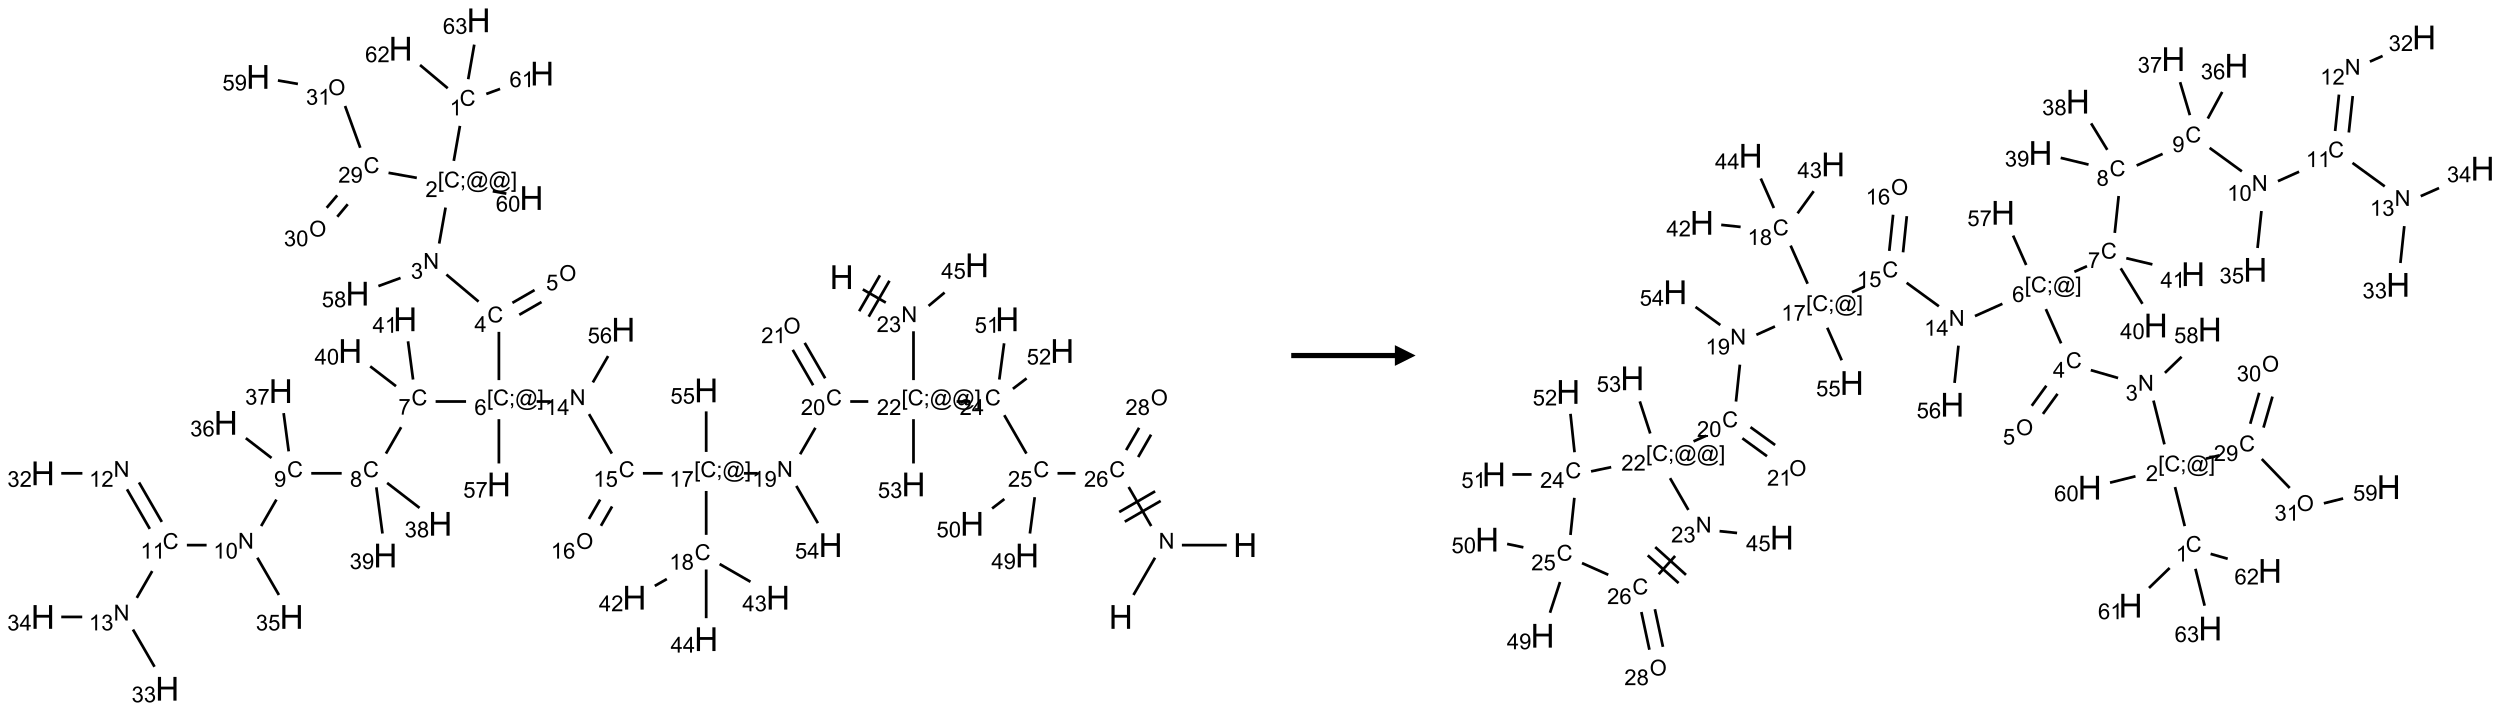 <?xml version="1.0" encoding="UTF-8"?>
<svg xmlns="http://www.w3.org/2000/svg" xmlns:xlink="http://www.w3.org/1999/xlink" width="1206" height="343" viewBox="0 0 1206 343">
<defs>
<g>
<g id="glyph-0-0">
<path d="M 2 0 L 2 -10 L 10 -10 L 10 0 Z M 2.25 -0.25 L 9.75 -0.25 L 9.75 -9.75 L 2.25 -9.75 Z M 2.25 -0.25 "/>
</g>
<g id="glyph-0-1">
<path d="M 1.281 0 L 1.281 -11.453 L 2.797 -11.453 L 2.797 -6.75 L 8.75 -6.75 L 8.75 -11.453 L 10.266 -11.453 L 10.266 0 L 8.75 0 L 8.75 -5.398 L 2.797 -5.398 L 2.797 0 Z M 1.281 0 "/>
</g>
<g id="glyph-1-0">
<path d="M 1.332 0 L 1.332 -6.668 L 6.668 -6.668 L 6.668 0 Z M 1.5 -0.168 L 6.5 -0.168 L 6.5 -6.5 L 1.5 -6.5 Z M 1.5 -0.168 "/>
</g>
<g id="glyph-1-1">
<path d="M 0.812 0 L 0.812 -7.637 L 1.848 -7.637 L 5.859 -1.641 L 5.859 -7.637 L 6.828 -7.637 L 6.828 0 L 5.793 0 L 1.781 -6 L 1.781 0 Z M 0.812 0 "/>
</g>
<g id="glyph-1-2">
<path d="M 6.27 -2.676 L 7.281 -2.422 C 7.07 -1.594 6.688 -0.961 6.137 -0.523 C 5.586 -0.086 4.914 0.129 4.121 0.129 C 3.297 0.129 2.629 -0.039 2.113 -0.371 C 1.598 -0.707 1.203 -1.191 0.934 -1.828 C 0.664 -2.465 0.531 -3.145 0.531 -3.875 C 0.531 -4.672 0.684 -5.363 0.988 -5.957 C 1.293 -6.547 1.723 -6.996 2.285 -7.305 C 2.844 -7.613 3.461 -7.766 4.137 -7.766 C 4.898 -7.766 5.543 -7.57 6.062 -7.184 C 6.582 -6.793 6.945 -6.246 7.152 -5.543 L 6.156 -5.309 C 5.98 -5.863 5.723 -6.266 5.387 -6.52 C 5.051 -6.773 4.625 -6.902 4.113 -6.902 C 3.527 -6.902 3.039 -6.762 2.645 -6.48 C 2.25 -6.199 1.973 -5.82 1.812 -5.348 C 1.652 -4.871 1.574 -4.383 1.574 -3.879 C 1.574 -3.23 1.668 -2.664 1.855 -2.18 C 2.047 -1.695 2.34 -1.332 2.738 -1.094 C 3.137 -0.855 3.57 -0.734 4.035 -0.734 C 4.602 -0.734 5.082 -0.898 5.473 -1.223 C 5.867 -1.551 6.133 -2.035 6.27 -2.676 Z M 6.27 -2.676 "/>
</g>
<g id="glyph-1-3">
<path d="M 5.371 -0.902 L 5.371 0 L 0.324 0 C 0.316 -0.227 0.352 -0.441 0.434 -0.652 C 0.562 -0.996 0.766 -1.332 1.051 -1.668 C 1.332 -2 1.742 -2.387 2.277 -2.824 C 3.105 -3.504 3.668 -4.043 3.957 -4.441 C 4.25 -4.84 4.395 -5.215 4.395 -5.566 C 4.395 -5.938 4.262 -6.254 3.996 -6.508 C 3.73 -6.762 3.387 -6.891 2.957 -6.891 C 2.508 -6.891 2.145 -6.754 1.875 -6.484 C 1.605 -6.215 1.469 -5.84 1.465 -5.359 L 0.5 -5.457 C 0.566 -6.176 0.812 -6.727 1.246 -7.102 C 1.676 -7.477 2.254 -7.668 2.98 -7.668 C 3.711 -7.668 4.293 -7.465 4.719 -7.059 C 5.145 -6.652 5.359 -6.148 5.359 -5.547 C 5.359 -5.242 5.297 -4.941 5.172 -4.645 C 5.047 -4.352 4.84 -4.039 4.551 -3.715 C 4.262 -3.387 3.777 -2.938 3.105 -2.371 C 2.543 -1.898 2.18 -1.578 2.02 -1.41 C 1.859 -1.242 1.73 -1.07 1.625 -0.902 Z M 5.371 -0.902 "/>
</g>
<g id="glyph-1-4">
<path d="M 5.309 -5.766 L 4.375 -5.691 C 4.293 -6.059 4.172 -6.328 4.02 -6.496 C 3.766 -6.762 3.453 -6.895 3.082 -6.895 C 2.785 -6.895 2.523 -6.812 2.297 -6.645 C 2 -6.43 1.77 -6.117 1.598 -5.703 C 1.43 -5.289 1.34 -4.703 1.332 -3.938 C 1.559 -4.281 1.836 -4.535 2.16 -4.703 C 2.488 -4.871 2.828 -4.953 3.188 -4.953 C 3.812 -4.953 4.344 -4.723 4.785 -4.262 C 5.223 -3.801 5.441 -3.207 5.441 -2.48 C 5.441 -2 5.34 -1.555 5.133 -1.145 C 4.926 -0.73 4.641 -0.418 4.281 -0.199 C 3.922 0.02 3.512 0.129 3.051 0.129 C 2.27 0.129 1.633 -0.156 1.141 -0.73 C 0.648 -1.305 0.402 -2.254 0.402 -3.574 C 0.402 -5.051 0.672 -6.121 1.219 -6.793 C 1.695 -7.375 2.336 -7.668 3.141 -7.668 C 3.742 -7.668 4.234 -7.5 4.617 -7.16 C 5 -6.824 5.23 -6.359 5.309 -5.766 Z M 1.48 -2.473 C 1.48 -2.152 1.547 -1.844 1.684 -1.547 C 1.82 -1.25 2.016 -1.027 2.262 -0.871 C 2.508 -0.719 2.766 -0.641 3.035 -0.641 C 3.434 -0.641 3.773 -0.801 4.059 -1.121 C 4.344 -1.441 4.484 -1.875 4.484 -2.422 C 4.484 -2.949 4.344 -3.367 4.062 -3.668 C 3.781 -3.973 3.426 -4.125 3 -4.125 C 2.578 -4.125 2.219 -3.973 1.922 -3.668 C 1.625 -3.363 1.48 -2.969 1.48 -2.473 Z M 1.48 -2.473 "/>
</g>
<g id="glyph-1-5">
<path d="M 0.441 -2 L 1.426 -2.082 C 1.5 -1.605 1.668 -1.242 1.934 -1.004 C 2.199 -0.762 2.52 -0.641 2.895 -0.641 C 3.348 -0.641 3.73 -0.812 4.043 -1.152 C 4.355 -1.492 4.512 -1.941 4.512 -2.504 C 4.512 -3.039 4.359 -3.461 4.059 -3.77 C 3.758 -4.078 3.367 -4.234 2.879 -4.234 C 2.578 -4.234 2.305 -4.164 2.062 -4.027 C 1.82 -3.891 1.629 -3.715 1.488 -3.496 L 0.609 -3.609 L 1.348 -7.531 L 5.145 -7.531 L 5.145 -6.637 L 2.098 -6.637 L 1.688 -4.582 C 2.145 -4.902 2.625 -5.062 3.129 -5.062 C 3.797 -5.062 4.359 -4.832 4.816 -4.371 C 5.277 -3.91 5.504 -3.312 5.504 -2.59 C 5.504 -1.898 5.305 -1.301 4.902 -0.797 C 4.41 -0.18 3.742 0.129 2.895 0.129 C 2.199 0.129 1.633 -0.062 1.195 -0.453 C 0.758 -0.844 0.504 -1.359 0.441 -2 Z M 0.441 -2 "/>
</g>
<g id="glyph-1-6">
<path d="M 3.449 0 L 3.449 -1.828 L 0.137 -1.828 L 0.137 -2.688 L 3.621 -7.637 L 4.387 -7.637 L 4.387 -2.688 L 5.418 -2.688 L 5.418 -1.828 L 4.387 -1.828 L 4.387 0 Z M 3.449 -2.688 L 3.449 -6.129 L 1.059 -2.688 Z M 3.449 -2.688 "/>
</g>
<g id="glyph-1-7">
<path d="M 0.723 2.121 L 0.723 -7.637 L 2.793 -7.637 L 2.793 -6.859 L 1.66 -6.859 L 1.66 1.344 L 2.793 1.344 L 2.793 2.121 Z M 0.723 2.121 "/>
</g>
<g id="glyph-1-8">
<path d="M 0.949 -4.465 L 0.949 -5.531 L 2.016 -5.531 L 2.016 -4.465 Z M 0.949 0 L 0.949 -1.066 L 2.016 -1.066 L 2.016 0 C 2.016 0.391 1.945 0.711 1.809 0.949 C 1.668 1.191 1.449 1.379 1.145 1.512 L 0.887 1.109 C 1.082 1.023 1.23 0.895 1.324 0.727 C 1.418 0.559 1.469 0.316 1.48 0 Z M 0.949 0 "/>
</g>
<g id="glyph-1-9">
<path d="M 6.047 -0.848 C 5.82 -0.59 5.57 -0.379 5.289 -0.223 C 5.008 -0.062 4.73 0.016 4.449 0.016 C 4.141 0.016 3.84 -0.074 3.547 -0.254 C 3.254 -0.434 3.02 -0.715 2.836 -1.09 C 2.652 -1.465 2.562 -1.875 2.562 -2.324 C 2.562 -2.875 2.703 -3.43 2.988 -3.98 C 3.27 -4.535 3.621 -4.953 4.043 -5.23 C 4.461 -5.508 4.871 -5.645 5.266 -5.645 C 5.566 -5.645 5.855 -5.566 6.129 -5.41 C 6.402 -5.25 6.641 -5.012 6.84 -4.688 L 7.016 -5.496 L 7.949 -5.496 L 7.199 -2 C 7.094 -1.516 7.043 -1.246 7.043 -1.191 C 7.043 -1.098 7.078 -1.02 7.148 -0.949 C 7.219 -0.883 7.305 -0.848 7.406 -0.848 C 7.59 -0.848 7.832 -0.953 8.129 -1.168 C 8.527 -1.445 8.84 -1.816 9.07 -2.285 C 9.301 -2.75 9.418 -3.234 9.418 -3.73 C 9.418 -4.309 9.27 -4.852 8.973 -5.355 C 8.676 -5.859 8.23 -6.262 7.645 -6.562 C 7.055 -6.863 6.406 -7.016 5.691 -7.016 C 4.879 -7.016 4.137 -6.824 3.465 -6.445 C 2.793 -6.066 2.273 -5.52 1.902 -4.809 C 1.535 -4.098 1.348 -3.34 1.348 -2.527 C 1.348 -1.676 1.535 -0.941 1.902 -0.328 C 2.273 0.285 2.809 0.742 3.508 1.035 C 4.207 1.328 4.984 1.473 5.832 1.473 C 6.742 1.473 7.504 1.32 8.121 1.016 C 8.734 0.711 9.195 0.34 9.5 -0.098 L 10.441 -0.098 C 10.266 0.266 9.961 0.637 9.531 1.016 C 9.102 1.395 8.59 1.695 7.996 1.914 C 7.402 2.133 6.688 2.246 5.848 2.246 C 5.078 2.246 4.367 2.145 3.715 1.949 C 3.066 1.75 2.512 1.453 2.051 1.055 C 1.594 0.656 1.25 0.199 1.016 -0.316 C 0.723 -0.973 0.578 -1.684 0.578 -2.441 C 0.578 -3.289 0.75 -4.098 1.098 -4.863 C 1.523 -5.805 2.125 -6.527 2.902 -7.027 C 3.684 -7.527 4.629 -7.777 5.738 -7.777 C 6.602 -7.777 7.375 -7.602 8.059 -7.246 C 8.746 -6.895 9.285 -6.371 9.684 -5.672 C 10.02 -5.07 10.188 -4.418 10.188 -3.715 C 10.188 -2.707 9.832 -1.812 9.125 -1.031 C 8.492 -0.328 7.801 0.02 7.051 0.02 C 6.812 0.02 6.617 -0.016 6.473 -0.09 C 6.324 -0.16 6.215 -0.266 6.145 -0.402 C 6.102 -0.488 6.066 -0.637 6.047 -0.848 Z M 3.527 -2.262 C 3.527 -1.785 3.641 -1.414 3.863 -1.152 C 4.09 -0.887 4.348 -0.754 4.641 -0.754 C 4.836 -0.754 5.039 -0.812 5.254 -0.93 C 5.469 -1.047 5.676 -1.219 5.871 -1.449 C 6.066 -1.676 6.23 -1.969 6.355 -2.32 C 6.48 -2.672 6.543 -3.027 6.543 -3.379 C 6.543 -3.852 6.426 -4.219 6.191 -4.48 C 5.957 -4.738 5.672 -4.871 5.332 -4.871 C 5.109 -4.871 4.902 -4.812 4.707 -4.699 C 4.512 -4.586 4.32 -4.406 4.137 -4.156 C 3.953 -3.906 3.805 -3.602 3.691 -3.246 C 3.582 -2.887 3.527 -2.559 3.527 -2.262 Z M 3.527 -2.262 "/>
</g>
<g id="glyph-1-10">
<path d="M 2.27 2.121 L 0.203 2.121 L 0.203 1.344 L 1.332 1.344 L 1.332 -6.859 L 0.203 -6.859 L 0.203 -7.637 L 2.27 -7.637 Z M 2.27 2.121 "/>
</g>
<g id="glyph-1-11">
<path d="M 0.441 -3.766 C 0.441 -4.668 0.535 -5.395 0.723 -5.945 C 0.906 -6.496 1.184 -6.922 1.551 -7.219 C 1.918 -7.516 2.375 -7.668 2.934 -7.668 C 3.344 -7.668 3.703 -7.586 4.012 -7.418 C 4.32 -7.254 4.574 -7.016 4.777 -6.707 C 4.977 -6.395 5.137 -6.016 5.25 -5.57 C 5.363 -5.125 5.422 -4.523 5.422 -3.766 C 5.422 -2.871 5.328 -2.148 5.145 -1.598 C 4.961 -1.047 4.688 -0.621 4.32 -0.32 C 3.953 -0.02 3.492 0.129 2.934 0.129 C 2.195 0.129 1.617 -0.133 1.199 -0.66 C 0.695 -1.297 0.441 -2.332 0.441 -3.766 Z M 1.406 -3.766 C 1.406 -2.512 1.555 -1.68 1.848 -1.262 C 2.141 -0.848 2.5 -0.641 2.934 -0.641 C 3.363 -0.641 3.727 -0.848 4.02 -1.266 C 4.312 -1.684 4.457 -2.516 4.457 -3.766 C 4.457 -5.023 4.312 -5.859 4.02 -6.27 C 3.727 -6.684 3.359 -6.891 2.922 -6.891 C 2.492 -6.891 2.148 -6.707 1.891 -6.344 C 1.566 -5.879 1.406 -5.02 1.406 -3.766 Z M 1.406 -3.766 "/>
</g>
<g id="glyph-1-12">
<path d="M 3.973 0 L 3.035 0 L 3.035 -5.973 C 2.809 -5.758 2.516 -5.543 2.148 -5.328 C 1.781 -5.113 1.453 -4.953 1.16 -4.844 L 1.16 -5.75 C 1.684 -5.996 2.145 -6.297 2.535 -6.645 C 2.93 -6.996 3.207 -7.336 3.371 -7.668 L 3.973 -7.668 Z M 3.973 0 "/>
</g>
<g id="glyph-1-13">
<path d="M 0.582 -1.766 L 1.484 -1.848 C 1.562 -1.426 1.707 -1.117 1.922 -0.926 C 2.137 -0.734 2.414 -0.641 2.75 -0.641 C 3.039 -0.641 3.289 -0.707 3.508 -0.84 C 3.727 -0.973 3.902 -1.148 4.043 -1.367 C 4.18 -1.586 4.297 -1.887 4.391 -2.262 C 4.484 -2.637 4.531 -3.016 4.531 -3.406 C 4.531 -3.449 4.531 -3.512 4.527 -3.594 C 4.34 -3.297 4.082 -3.055 3.758 -2.867 C 3.434 -2.68 3.082 -2.59 2.703 -2.59 C 2.07 -2.59 1.535 -2.816 1.098 -3.277 C 0.66 -3.734 0.441 -4.34 0.441 -5.09 C 0.441 -5.863 0.672 -6.484 1.129 -6.957 C 1.586 -7.43 2.156 -7.668 2.844 -7.668 C 3.34 -7.668 3.793 -7.531 4.207 -7.266 C 4.617 -7 4.93 -6.617 5.145 -6.121 C 5.355 -5.629 5.465 -4.91 5.465 -3.973 C 5.465 -2.996 5.359 -2.223 5.145 -1.645 C 4.934 -1.066 4.617 -0.625 4.199 -0.324 C 3.781 -0.02 3.293 0.129 2.73 0.129 C 2.133 0.129 1.645 -0.035 1.266 -0.367 C 0.887 -0.699 0.66 -1.164 0.582 -1.766 Z M 4.422 -5.137 C 4.422 -5.676 4.277 -6.102 3.992 -6.418 C 3.707 -6.734 3.359 -6.891 2.957 -6.891 C 2.543 -6.891 2.18 -6.719 1.871 -6.379 C 1.562 -6.039 1.406 -5.598 1.406 -5.059 C 1.406 -4.57 1.555 -4.176 1.848 -3.871 C 2.141 -3.566 2.5 -3.418 2.934 -3.418 C 3.367 -3.418 3.723 -3.57 4.004 -3.871 C 4.281 -4.176 4.422 -4.598 4.422 -5.137 Z M 4.422 -5.137 "/>
</g>
<g id="glyph-1-14">
<path d="M 0.504 -6.637 L 0.504 -7.535 L 5.449 -7.535 L 5.449 -6.809 C 4.961 -6.289 4.48 -5.602 4.004 -4.746 C 3.527 -3.887 3.156 -3.004 2.895 -2.098 C 2.707 -1.461 2.59 -0.762 2.535 0 L 1.574 0 C 1.582 -0.602 1.703 -1.328 1.926 -2.176 C 2.152 -3.027 2.477 -3.848 2.898 -4.637 C 3.32 -5.426 3.77 -6.094 4.246 -6.637 Z M 0.504 -6.637 "/>
</g>
<g id="glyph-1-15">
<path d="M 0.449 -2.016 L 1.387 -2.141 C 1.492 -1.609 1.676 -1.227 1.934 -0.992 C 2.191 -0.758 2.508 -0.641 2.879 -0.641 C 3.32 -0.641 3.695 -0.793 3.996 -1.098 C 4.301 -1.402 4.453 -1.781 4.453 -2.234 C 4.453 -2.664 4.312 -3.02 4.031 -3.301 C 3.75 -3.578 3.391 -3.719 2.957 -3.719 C 2.781 -3.719 2.562 -3.684 2.297 -3.613 L 2.402 -4.438 C 2.465 -4.43 2.516 -4.426 2.551 -4.426 C 2.949 -4.426 3.312 -4.531 3.629 -4.738 C 3.949 -4.949 4.109 -5.27 4.109 -5.703 C 4.109 -6.047 3.992 -6.332 3.762 -6.559 C 3.527 -6.785 3.227 -6.895 2.859 -6.895 C 2.496 -6.895 2.191 -6.781 1.949 -6.551 C 1.707 -6.324 1.547 -5.98 1.48 -5.52 L 0.543 -5.688 C 0.656 -6.316 0.918 -6.805 1.324 -7.148 C 1.73 -7.492 2.234 -7.668 2.84 -7.668 C 3.254 -7.668 3.641 -7.578 3.988 -7.398 C 4.34 -7.219 4.609 -6.977 4.793 -6.668 C 4.98 -6.359 5.074 -6.031 5.074 -5.684 C 5.074 -5.352 4.984 -5.051 4.809 -4.781 C 4.629 -4.512 4.367 -4.297 4.02 -4.137 C 4.473 -4.031 4.824 -3.816 5.074 -3.488 C 5.324 -3.16 5.449 -2.75 5.449 -2.254 C 5.449 -1.59 5.203 -1.023 4.719 -0.559 C 4.234 -0.098 3.617 0.137 2.875 0.137 C 2.203 0.137 1.648 -0.062 1.207 -0.465 C 0.762 -0.863 0.512 -1.379 0.449 -2.016 Z M 0.449 -2.016 "/>
</g>
<g id="glyph-1-16">
<path d="M 0.516 -3.719 C 0.516 -4.984 0.855 -5.977 1.535 -6.695 C 2.215 -7.414 3.094 -7.77 4.172 -7.77 C 4.875 -7.77 5.512 -7.602 6.078 -7.266 C 6.645 -6.93 7.074 -6.461 7.371 -5.855 C 7.668 -5.254 7.816 -4.57 7.816 -3.809 C 7.816 -3.035 7.66 -2.34 7.348 -1.73 C 7.035 -1.117 6.594 -0.656 6.02 -0.34 C 5.449 -0.027 4.828 0.129 4.168 0.129 C 3.449 0.129 2.805 -0.043 2.238 -0.391 C 1.672 -0.738 1.246 -1.211 0.953 -1.812 C 0.66 -2.414 0.516 -3.047 0.516 -3.719 Z M 1.559 -3.703 C 1.559 -2.781 1.805 -2.059 2.301 -1.527 C 2.793 -1 3.414 -0.734 4.16 -0.734 C 4.922 -0.734 5.547 -1 6.039 -1.535 C 6.531 -2.07 6.777 -2.828 6.777 -3.812 C 6.777 -4.434 6.672 -4.977 6.461 -5.441 C 6.25 -5.902 5.945 -6.262 5.539 -6.52 C 5.133 -6.773 4.68 -6.902 4.176 -6.902 C 3.461 -6.902 2.848 -6.656 2.332 -6.164 C 1.816 -5.672 1.559 -4.852 1.559 -3.703 Z M 1.559 -3.703 "/>
</g>
<g id="glyph-1-17">
<path d="M 1.887 -4.141 C 1.496 -4.281 1.207 -4.484 1.02 -4.75 C 0.832 -5.016 0.738 -5.328 0.738 -5.699 C 0.738 -6.254 0.938 -6.719 1.34 -7.098 C 1.738 -7.477 2.27 -7.668 2.934 -7.668 C 3.598 -7.668 4.137 -7.473 4.543 -7.086 C 4.949 -6.699 5.152 -6.227 5.152 -5.672 C 5.152 -5.316 5.059 -5.008 4.871 -4.746 C 4.688 -4.484 4.406 -4.281 4.027 -4.141 C 4.496 -3.988 4.852 -3.742 5.098 -3.402 C 5.34 -3.062 5.465 -2.656 5.465 -2.184 C 5.465 -1.531 5.234 -0.98 4.77 -0.535 C 4.309 -0.09 3.703 0.129 2.949 0.129 C 2.195 0.129 1.586 -0.094 1.125 -0.539 C 0.664 -0.984 0.434 -1.543 0.434 -2.207 C 0.434 -2.703 0.559 -3.121 0.809 -3.457 C 1.062 -3.793 1.422 -4.02 1.887 -4.141 Z M 1.699 -5.73 C 1.699 -5.367 1.812 -5.074 2.047 -4.844 C 2.281 -4.613 2.582 -4.5 2.953 -4.5 C 3.312 -4.5 3.609 -4.613 3.84 -4.84 C 4.07 -5.066 4.188 -5.348 4.188 -5.676 C 4.188 -6.02 4.07 -6.309 3.832 -6.543 C 3.594 -6.777 3.297 -6.895 2.941 -6.895 C 2.586 -6.895 2.289 -6.781 2.051 -6.551 C 1.816 -6.324 1.699 -6.047 1.699 -5.73 Z M 1.395 -2.203 C 1.395 -1.938 1.461 -1.676 1.586 -1.426 C 1.711 -1.176 1.902 -0.984 2.152 -0.848 C 2.402 -0.711 2.672 -0.641 2.957 -0.641 C 3.406 -0.641 3.777 -0.785 4.066 -1.074 C 4.359 -1.363 4.504 -1.727 4.504 -2.172 C 4.504 -2.625 4.355 -2.996 4.055 -3.293 C 3.754 -3.586 3.379 -3.734 2.926 -3.734 C 2.484 -3.734 2.121 -3.59 1.832 -3.297 C 1.543 -3.004 1.395 -2.641 1.395 -2.203 Z M 1.395 -2.203 "/>
</g>
</g>
</defs>
<path fill="none" stroke-width="0.033" stroke-linecap="butt" stroke-linejoin="miter" stroke="rgb(0%, 0%, 0%)" stroke-opacity="1" stroke-miterlimit="10" d="M 13.153 6.93 L 13.413 6.481 " transform="matrix(40, 0, 0, 40, 20.666, 9.809)"/>
<path fill="none" stroke-width="0.033" stroke-linecap="butt" stroke-linejoin="miter" stroke="rgb(0%, 0%, 0%)" stroke-opacity="1" stroke-miterlimit="10" d="M 13.737 6.329 L 14.278 6.329 " transform="matrix(40, 0, 0, 40, 20.666, 9.809)"/>
<path fill="none" stroke-width="0.033" stroke-linecap="butt" stroke-linejoin="miter" stroke="rgb(0%, 0%, 0%)" stroke-opacity="1" stroke-miterlimit="10" d="M 13.367 6.099 L 13.095 5.628 " transform="matrix(40, 0, 0, 40, 20.666, 9.809)"/>
<path fill="none" stroke-width="0.033" stroke-linecap="butt" stroke-linejoin="miter" stroke="rgb(0%, 0%, 0%)" stroke-opacity="1" stroke-miterlimit="10" d="M 13.414 5.68 L 12.981 5.93 " transform="matrix(40, 0, 0, 40, 20.666, 9.809)"/>
<path fill="none" stroke-width="0.033" stroke-linecap="butt" stroke-linejoin="miter" stroke="rgb(0%, 0%, 0%)" stroke-opacity="1" stroke-miterlimit="10" d="M 13.481 5.796 L 13.048 6.046 " transform="matrix(40, 0, 0, 40, 20.666, 9.809)"/>
<path fill="none" stroke-width="0.033" stroke-linecap="butt" stroke-linejoin="miter" stroke="rgb(0%, 0%, 0%)" stroke-opacity="1" stroke-miterlimit="10" d="M 12.454 5.463 L 12.237 5.463 " transform="matrix(40, 0, 0, 40, 20.666, 9.809)"/>
<path fill="none" stroke-width="0.033" stroke-linecap="butt" stroke-linejoin="miter" stroke="rgb(0%, 0%, 0%)" stroke-opacity="1" stroke-miterlimit="10" d="M 11.862 5.225 L 11.595 4.762 " transform="matrix(40, 0, 0, 40, 20.666, 9.809)"/>
<path fill="none" stroke-width="0.033" stroke-linecap="butt" stroke-linejoin="miter" stroke="rgb(0%, 0%, 0%)" stroke-opacity="1" stroke-miterlimit="10" d="M 11.186 4.597 L 11.02 4.597 " transform="matrix(40, 0, 0, 40, 20.666, 9.809)"/>
<path fill="none" stroke-width="0.033" stroke-linecap="butt" stroke-linejoin="miter" stroke="rgb(0%, 0%, 0%)" stroke-opacity="1" stroke-miterlimit="10" d="M 9.955 4.597 L 9.737 4.597 " transform="matrix(40, 0, 0, 40, 20.666, 9.809)"/>
<path fill="none" stroke-width="0.033" stroke-linecap="butt" stroke-linejoin="miter" stroke="rgb(0%, 0%, 0%)" stroke-opacity="1" stroke-miterlimit="10" d="M 9.317 4.914 L 9.133 5.233 " transform="matrix(40, 0, 0, 40, 20.666, 9.809)"/>
<path fill="none" stroke-width="0.033" stroke-linecap="butt" stroke-linejoin="miter" stroke="rgb(0%, 0%, 0%)" stroke-opacity="1" stroke-miterlimit="10" d="M 8.622 5.463 L 8.455 5.463 " transform="matrix(40, 0, 0, 40, 20.666, 9.809)"/>
<path fill="none" stroke-width="0.033" stroke-linecap="butt" stroke-linejoin="miter" stroke="rgb(0%, 0%, 0%)" stroke-opacity="1" stroke-miterlimit="10" d="M 7.475 5.463 L 7.237 5.463 " transform="matrix(40, 0, 0, 40, 20.666, 9.809)"/>
<path fill="none" stroke-width="0.033" stroke-linecap="butt" stroke-linejoin="miter" stroke="rgb(0%, 0%, 0%)" stroke-opacity="1" stroke-miterlimit="10" d="M 6.862 5.225 L 6.587 4.749 " transform="matrix(40, 0, 0, 40, 20.666, 9.809)"/>
<path fill="none" stroke-width="0.033" stroke-linecap="butt" stroke-linejoin="miter" stroke="rgb(0%, 0%, 0%)" stroke-opacity="1" stroke-miterlimit="10" d="M 6.123 4.597 L 5.956 4.597 " transform="matrix(40, 0, 0, 40, 20.666, 9.809)"/>
<path fill="none" stroke-width="0.033" stroke-linecap="butt" stroke-linejoin="miter" stroke="rgb(0%, 0%, 0%)" stroke-opacity="1" stroke-miterlimit="10" d="M 5.5 4.339 L 5.5 3.757 " transform="matrix(40, 0, 0, 40, 20.666, 9.809)"/>
<path fill="none" stroke-width="0.033" stroke-linecap="butt" stroke-linejoin="miter" stroke="rgb(0%, 0%, 0%)" stroke-opacity="1" stroke-miterlimit="10" d="M 5.255 3.392 L 4.867 3.066 " transform="matrix(40, 0, 0, 40, 20.666, 9.809)"/>
<path fill="none" stroke-width="0.033" stroke-linecap="butt" stroke-linejoin="miter" stroke="rgb(0%, 0%, 0%)" stroke-opacity="1" stroke-miterlimit="10" d="M 4.78 2.692 L 4.857 2.258 " transform="matrix(40, 0, 0, 40, 20.666, 9.809)"/>
<path fill="none" stroke-width="0.033" stroke-linecap="butt" stroke-linejoin="miter" stroke="rgb(0%, 0%, 0%)" stroke-opacity="1" stroke-miterlimit="10" d="M 4.956 1.695 L 5.03 1.273 " transform="matrix(40, 0, 0, 40, 20.666, 9.809)"/>
<path fill="none" stroke-width="0.033" stroke-linecap="butt" stroke-linejoin="miter" stroke="rgb(0%, 0%, 0%)" stroke-opacity="1" stroke-miterlimit="10" d="M 5.348 0.888 L 5.514 0.827 " transform="matrix(40, 0, 0, 40, 20.666, 9.809)"/>
<path fill="none" stroke-width="0.033" stroke-linecap="butt" stroke-linejoin="miter" stroke="rgb(0%, 0%, 0%)" stroke-opacity="1" stroke-miterlimit="10" d="M 4.883 0.819 L 4.549 0.539 " transform="matrix(40, 0, 0, 40, 20.666, 9.809)"/>
<path fill="none" stroke-width="0.033" stroke-linecap="butt" stroke-linejoin="miter" stroke="rgb(0%, 0%, 0%)" stroke-opacity="1" stroke-miterlimit="10" d="M 5.13 0.71 L 5.203 0.293 " transform="matrix(40, 0, 0, 40, 20.666, 9.809)"/>
<path fill="none" stroke-width="0.033" stroke-linecap="butt" stroke-linejoin="miter" stroke="rgb(0%, 0%, 0%)" stroke-opacity="1" stroke-miterlimit="10" d="M 4.51 1.9 L 4.169 1.839 " transform="matrix(40, 0, 0, 40, 20.666, 9.809)"/>
<path fill="none" stroke-width="0.033" stroke-linecap="butt" stroke-linejoin="miter" stroke="rgb(0%, 0%, 0%)" stroke-opacity="1" stroke-miterlimit="10" d="M 3.55 2.111 L 3.423 2.261 " transform="matrix(40, 0, 0, 40, 20.666, 9.809)"/>
<path fill="none" stroke-width="0.033" stroke-linecap="butt" stroke-linejoin="miter" stroke="rgb(0%, 0%, 0%)" stroke-opacity="1" stroke-miterlimit="10" d="M 3.677 2.218 L 3.551 2.369 " transform="matrix(40, 0, 0, 40, 20.666, 9.809)"/>
<path fill="none" stroke-width="0.033" stroke-linecap="butt" stroke-linejoin="miter" stroke="rgb(0%, 0%, 0%)" stroke-opacity="1" stroke-miterlimit="10" d="M 3.828 1.537 L 3.645 1.033 " transform="matrix(40, 0, 0, 40, 20.666, 9.809)"/>
<path fill="none" stroke-width="0.033" stroke-linecap="butt" stroke-linejoin="miter" stroke="rgb(0%, 0%, 0%)" stroke-opacity="1" stroke-miterlimit="10" d="M 3.076 0.767 L 2.835 0.725 " transform="matrix(40, 0, 0, 40, 20.666, 9.809)"/>
<path fill="none" stroke-width="0.033" stroke-linecap="butt" stroke-linejoin="miter" stroke="rgb(0%, 0%, 0%)" stroke-opacity="1" stroke-miterlimit="10" d="M 5.426 2.061 L 5.59 2.09 " transform="matrix(40, 0, 0, 40, 20.666, 9.809)"/>
<path fill="none" stroke-width="0.033" stroke-linecap="butt" stroke-linejoin="miter" stroke="rgb(0%, 0%, 0%)" stroke-opacity="1" stroke-miterlimit="10" d="M 4.314 3.107 L 4.047 3.205 " transform="matrix(40, 0, 0, 40, 20.666, 9.809)"/>
<path fill="none" stroke-width="0.033" stroke-linecap="butt" stroke-linejoin="miter" stroke="rgb(0%, 0%, 0%)" stroke-opacity="1" stroke-miterlimit="10" d="M 5.746 3.551 L 6.014 3.397 " transform="matrix(40, 0, 0, 40, 20.666, 9.809)"/>
<path fill="none" stroke-width="0.033" stroke-linecap="butt" stroke-linejoin="miter" stroke="rgb(0%, 0%, 0%)" stroke-opacity="1" stroke-miterlimit="10" d="M 5.663 3.407 L 5.93 3.253 " transform="matrix(40, 0, 0, 40, 20.666, 9.809)"/>
<path fill="none" stroke-width="0.033" stroke-linecap="butt" stroke-linejoin="miter" stroke="rgb(0%, 0%, 0%)" stroke-opacity="1" stroke-miterlimit="10" d="M 5.104 4.597 L 4.737 4.597 " transform="matrix(40, 0, 0, 40, 20.666, 9.809)"/>
<path fill="none" stroke-width="0.033" stroke-linecap="butt" stroke-linejoin="miter" stroke="rgb(0%, 0%, 0%)" stroke-opacity="1" stroke-miterlimit="10" d="M 4.321 4.907 L 4.138 5.225 " transform="matrix(40, 0, 0, 40, 20.666, 9.809)"/>
<path fill="none" stroke-width="0.033" stroke-linecap="butt" stroke-linejoin="miter" stroke="rgb(0%, 0%, 0%)" stroke-opacity="1" stroke-miterlimit="10" d="M 3.604 5.463 L 3.237 5.463 " transform="matrix(40, 0, 0, 40, 20.666, 9.809)"/>
<path fill="none" stroke-width="0.033" stroke-linecap="butt" stroke-linejoin="miter" stroke="rgb(0%, 0%, 0%)" stroke-opacity="1" stroke-miterlimit="10" d="M 2.817 5.78 L 2.633 6.099 " transform="matrix(40, 0, 0, 40, 20.666, 9.809)"/>
<path fill="none" stroke-width="0.033" stroke-linecap="butt" stroke-linejoin="miter" stroke="rgb(0%, 0%, 0%)" stroke-opacity="1" stroke-miterlimit="10" d="M 1.975 6.329 L 1.737 6.329 " transform="matrix(40, 0, 0, 40, 20.666, 9.809)"/>
<path fill="none" stroke-width="0.033" stroke-linecap="butt" stroke-linejoin="miter" stroke="rgb(0%, 0%, 0%)" stroke-opacity="1" stroke-miterlimit="10" d="M 1.435 6.049 L 1.16 5.573 " transform="matrix(40, 0, 0, 40, 20.666, 9.809)"/>
<path fill="none" stroke-width="0.033" stroke-linecap="butt" stroke-linejoin="miter" stroke="rgb(0%, 0%, 0%)" stroke-opacity="1" stroke-miterlimit="10" d="M 1.29 6.133 L 1.015 5.656 " transform="matrix(40, 0, 0, 40, 20.666, 9.809)"/>
<path fill="none" stroke-width="0.033" stroke-linecap="butt" stroke-linejoin="miter" stroke="rgb(0%, 0%, 0%)" stroke-opacity="1" stroke-miterlimit="10" d="M 0.477 5.463 L 0.222 5.463 " transform="matrix(40, 0, 0, 40, 20.666, 9.809)"/>
<path fill="none" stroke-width="0.033" stroke-linecap="butt" stroke-linejoin="miter" stroke="rgb(0%, 0%, 0%)" stroke-opacity="1" stroke-miterlimit="10" d="M 1.319 6.642 L 1.133 6.965 " transform="matrix(40, 0, 0, 40, 20.666, 9.809)"/>
<path fill="none" stroke-width="0.033" stroke-linecap="butt" stroke-linejoin="miter" stroke="rgb(0%, 0%, 0%)" stroke-opacity="1" stroke-miterlimit="10" d="M 1.087 7.347 L 1.347 7.796 " transform="matrix(40, 0, 0, 40, 20.666, 9.809)"/>
<path fill="none" stroke-width="0.033" stroke-linecap="butt" stroke-linejoin="miter" stroke="rgb(0%, 0%, 0%)" stroke-opacity="1" stroke-miterlimit="10" d="M 0.475 7.195 L 0.222 7.195 " transform="matrix(40, 0, 0, 40, 20.666, 9.809)"/>
<path fill="none" stroke-width="0.033" stroke-linecap="butt" stroke-linejoin="miter" stroke="rgb(0%, 0%, 0%)" stroke-opacity="1" stroke-miterlimit="10" d="M 2.587 6.481 L 2.847 6.93 " transform="matrix(40, 0, 0, 40, 20.666, 9.809)"/>
<path fill="none" stroke-width="0.033" stroke-linecap="butt" stroke-linejoin="miter" stroke="rgb(0%, 0%, 0%)" stroke-opacity="1" stroke-miterlimit="10" d="M 2.758 5.278 L 2.448 5.039 " transform="matrix(40, 0, 0, 40, 20.666, 9.809)"/>
<path fill="none" stroke-width="0.033" stroke-linecap="butt" stroke-linejoin="miter" stroke="rgb(0%, 0%, 0%)" stroke-opacity="1" stroke-miterlimit="10" d="M 2.965 5.198 L 2.904 4.737 " transform="matrix(40, 0, 0, 40, 20.666, 9.809)"/>
<path fill="none" stroke-width="0.033" stroke-linecap="butt" stroke-linejoin="miter" stroke="rgb(0%, 0%, 0%)" stroke-opacity="1" stroke-miterlimit="10" d="M 4.152 5.579 L 4.543 5.88 " transform="matrix(40, 0, 0, 40, 20.666, 9.809)"/>
<path fill="none" stroke-width="0.033" stroke-linecap="butt" stroke-linejoin="miter" stroke="rgb(0%, 0%, 0%)" stroke-opacity="1" stroke-miterlimit="10" d="M 4.022 5.632 L 4.096 6.189 " transform="matrix(40, 0, 0, 40, 20.666, 9.809)"/>
<path fill="none" stroke-width="0.033" stroke-linecap="butt" stroke-linejoin="miter" stroke="rgb(0%, 0%, 0%)" stroke-opacity="1" stroke-miterlimit="10" d="M 4.259 4.412 L 3.948 4.173 " transform="matrix(40, 0, 0, 40, 20.666, 9.809)"/>
<path fill="none" stroke-width="0.033" stroke-linecap="butt" stroke-linejoin="miter" stroke="rgb(0%, 0%, 0%)" stroke-opacity="1" stroke-miterlimit="10" d="M 4.465 4.332 L 4.404 3.871 " transform="matrix(40, 0, 0, 40, 20.666, 9.809)"/>
<path fill="none" stroke-width="0.033" stroke-linecap="butt" stroke-linejoin="miter" stroke="rgb(0%, 0%, 0%)" stroke-opacity="1" stroke-miterlimit="10" d="M 5.5 4.81 L 5.5 5.344 " transform="matrix(40, 0, 0, 40, 20.666, 9.809)"/>
<path fill="none" stroke-width="0.033" stroke-linecap="butt" stroke-linejoin="miter" stroke="rgb(0%, 0%, 0%)" stroke-opacity="1" stroke-miterlimit="10" d="M 6.633 4.367 L 6.817 4.049 " transform="matrix(40, 0, 0, 40, 20.666, 9.809)"/>
<path fill="none" stroke-width="0.033" stroke-linecap="butt" stroke-linejoin="miter" stroke="rgb(0%, 0%, 0%)" stroke-opacity="1" stroke-miterlimit="10" d="M 6.721 5.78 L 6.586 6.013 " transform="matrix(40, 0, 0, 40, 20.666, 9.809)"/>
<path fill="none" stroke-width="0.033" stroke-linecap="butt" stroke-linejoin="miter" stroke="rgb(0%, 0%, 0%)" stroke-opacity="1" stroke-miterlimit="10" d="M 6.865 5.863 L 6.731 6.096 " transform="matrix(40, 0, 0, 40, 20.666, 9.809)"/>
<path fill="none" stroke-width="0.033" stroke-linecap="butt" stroke-linejoin="miter" stroke="rgb(0%, 0%, 0%)" stroke-opacity="1" stroke-miterlimit="10" d="M 8 5.676 L 8 6.205 " transform="matrix(40, 0, 0, 40, 20.666, 9.809)"/>
<path fill="none" stroke-width="0.033" stroke-linecap="butt" stroke-linejoin="miter" stroke="rgb(0%, 0%, 0%)" stroke-opacity="1" stroke-miterlimit="10" d="M 7.525 6.738 L 7.38 6.821 " transform="matrix(40, 0, 0, 40, 20.666, 9.809)"/>
<path fill="none" stroke-width="0.033" stroke-linecap="butt" stroke-linejoin="miter" stroke="rgb(0%, 0%, 0%)" stroke-opacity="1" stroke-miterlimit="10" d="M 8.162 6.557 L 8.534 6.771 " transform="matrix(40, 0, 0, 40, 20.666, 9.809)"/>
<path fill="none" stroke-width="0.033" stroke-linecap="butt" stroke-linejoin="miter" stroke="rgb(0%, 0%, 0%)" stroke-opacity="1" stroke-miterlimit="10" d="M 8 6.623 L 8 7.21 " transform="matrix(40, 0, 0, 40, 20.666, 9.809)"/>
<path fill="none" stroke-width="0.033" stroke-linecap="butt" stroke-linejoin="miter" stroke="rgb(0%, 0%, 0%)" stroke-opacity="1" stroke-miterlimit="10" d="M 8 5.205 L 8 4.716 " transform="matrix(40, 0, 0, 40, 20.666, 9.809)"/>
<path fill="none" stroke-width="0.033" stroke-linecap="butt" stroke-linejoin="miter" stroke="rgb(0%, 0%, 0%)" stroke-opacity="1" stroke-miterlimit="10" d="M 9.087 5.615 L 9.347 6.064 " transform="matrix(40, 0, 0, 40, 20.666, 9.809)"/>
<path fill="none" stroke-width="0.033" stroke-linecap="butt" stroke-linejoin="miter" stroke="rgb(0%, 0%, 0%)" stroke-opacity="1" stroke-miterlimit="10" d="M 9.435 4.317 L 9.188 3.89 " transform="matrix(40, 0, 0, 40, 20.666, 9.809)"/>
<path fill="none" stroke-width="0.033" stroke-linecap="butt" stroke-linejoin="miter" stroke="rgb(0%, 0%, 0%)" stroke-opacity="1" stroke-miterlimit="10" d="M 9.29 4.401 L 9.044 3.974 " transform="matrix(40, 0, 0, 40, 20.666, 9.809)"/>
<path fill="none" stroke-width="0.033" stroke-linecap="butt" stroke-linejoin="miter" stroke="rgb(0%, 0%, 0%)" stroke-opacity="1" stroke-miterlimit="10" d="M 10.5 4.339 L 10.5 3.75 " transform="matrix(40, 0, 0, 40, 20.666, 9.809)"/>
<path fill="none" stroke-width="0.033" stroke-linecap="butt" stroke-linejoin="miter" stroke="rgb(0%, 0%, 0%)" stroke-opacity="1" stroke-miterlimit="10" d="M 10.166 3.404 L 9.889 3.245 " transform="matrix(40, 0, 0, 40, 20.666, 9.809)"/>
<path fill="none" stroke-width="0.033" stroke-linecap="butt" stroke-linejoin="miter" stroke="rgb(0%, 0%, 0%)" stroke-opacity="1" stroke-miterlimit="10" d="M 10.095 3.075 L 9.845 3.508 " transform="matrix(40, 0, 0, 40, 20.666, 9.809)"/>
<path fill="none" stroke-width="0.033" stroke-linecap="butt" stroke-linejoin="miter" stroke="rgb(0%, 0%, 0%)" stroke-opacity="1" stroke-miterlimit="10" d="M 10.21 3.141 L 9.96 3.574 " transform="matrix(40, 0, 0, 40, 20.666, 9.809)"/>
<path fill="none" stroke-width="0.033" stroke-linecap="butt" stroke-linejoin="miter" stroke="rgb(0%, 0%, 0%)" stroke-opacity="1" stroke-miterlimit="10" d="M 10.682 3.444 L 10.875 3.283 " transform="matrix(40, 0, 0, 40, 20.666, 9.809)"/>
<path fill="none" stroke-width="0.033" stroke-linecap="butt" stroke-linejoin="miter" stroke="rgb(0%, 0%, 0%)" stroke-opacity="1" stroke-miterlimit="10" d="M 10.5 4.81 L 10.5 5.344 " transform="matrix(40, 0, 0, 40, 20.666, 9.809)"/>
<path fill="none" stroke-width="0.033" stroke-linecap="butt" stroke-linejoin="miter" stroke="rgb(0%, 0%, 0%)" stroke-opacity="1" stroke-miterlimit="10" d="M 11.535 4.332 L 11.593 3.895 " transform="matrix(40, 0, 0, 40, 20.666, 9.809)"/>
<path fill="none" stroke-width="0.033" stroke-linecap="butt" stroke-linejoin="miter" stroke="rgb(0%, 0%, 0%)" stroke-opacity="1" stroke-miterlimit="10" d="M 11.699 4.444 L 11.864 4.318 " transform="matrix(40, 0, 0, 40, 20.666, 9.809)"/>
<path fill="none" stroke-width="0.033" stroke-linecap="butt" stroke-linejoin="miter" stroke="rgb(0%, 0%, 0%)" stroke-opacity="1" stroke-miterlimit="10" d="M 11.962 5.751 L 11.904 6.189 " transform="matrix(40, 0, 0, 40, 20.666, 9.809)"/>
<path fill="none" stroke-width="0.033" stroke-linecap="butt" stroke-linejoin="miter" stroke="rgb(0%, 0%, 0%)" stroke-opacity="1" stroke-miterlimit="10" d="M 11.596 5.773 L 11.448 5.887 " transform="matrix(40, 0, 0, 40, 20.666, 9.809)"/>
<path fill="none" stroke-width="0.033" stroke-linecap="butt" stroke-linejoin="miter" stroke="rgb(0%, 0%, 0%)" stroke-opacity="1" stroke-miterlimit="10" d="M 13.21 5.267 L 13.365 4.997 " transform="matrix(40, 0, 0, 40, 20.666, 9.809)"/>
<path fill="none" stroke-width="0.033" stroke-linecap="butt" stroke-linejoin="miter" stroke="rgb(0%, 0%, 0%)" stroke-opacity="1" stroke-miterlimit="10" d="M 13.065 5.183 L 13.221 4.914 " transform="matrix(40, 0, 0, 40, 20.666, 9.809)"/>
<g fill="rgb(0%, 0%, 0%)" fill-opacity="1">
<use xlink:href="#glyph-0-1" x="534.895" y="303.348"/>
</g>
<g fill="rgb(0%, 0%, 0%)" fill-opacity="1">
<use xlink:href="#glyph-1-1" x="558.902" y="264.691"/>
</g>
<g fill="rgb(0%, 0%, 0%)" fill-opacity="1">
<use xlink:href="#glyph-0-1" x="594.895" y="268.707"/>
</g>
<g fill="rgb(0%, 0%, 0%)" fill-opacity="1">
<use xlink:href="#glyph-1-2" x="535.074" y="230.184"/>
</g>
<g fill="rgb(0%, 0%, 0%)" fill-opacity="1">
<use xlink:href="#glyph-1-3" x="522.895" y="234.82"/>
<use xlink:href="#glyph-1-4" x="528.827" y="234.82"/>
</g>
<g fill="rgb(0%, 0%, 0%)" fill-opacity="1">
<use xlink:href="#glyph-1-2" x="498.449" y="230.184"/>
</g>
<g fill="rgb(0%, 0%, 0%)" fill-opacity="1">
<use xlink:href="#glyph-1-3" x="486.207" y="234.82"/>
<use xlink:href="#glyph-1-5" x="492.139" y="234.82"/>
</g>
<g fill="rgb(0%, 0%, 0%)" fill-opacity="1">
<use xlink:href="#glyph-1-2" x="475.074" y="195.543"/>
</g>
<g fill="rgb(0%, 0%, 0%)" fill-opacity="1">
<use xlink:href="#glyph-1-3" x="462.922" y="200.18"/>
<use xlink:href="#glyph-1-6" x="468.854" y="200.18"/>
</g>
<g fill="rgb(0%, 0%, 0%)" fill-opacity="1">
<use xlink:href="#glyph-1-7" x="434.879" y="195.551"/>
<use xlink:href="#glyph-1-2" x="437.842" y="195.551"/>
<use xlink:href="#glyph-1-8" x="445.546" y="195.551"/>
<use xlink:href="#glyph-1-9" x="448.509" y="195.551"/>
<use xlink:href="#glyph-1-9" x="459.337" y="195.551"/>
<use xlink:href="#glyph-1-10" x="470.165" y="195.551"/>
</g>
<g fill="rgb(0%, 0%, 0%)" fill-opacity="1">
<use xlink:href="#glyph-1-3" x="422.969" y="200.18"/>
<use xlink:href="#glyph-1-3" x="428.901" y="200.18"/>
</g>
<g fill="rgb(0%, 0%, 0%)" fill-opacity="1">
<use xlink:href="#glyph-1-2" x="398.449" y="195.543"/>
</g>
<g fill="rgb(0%, 0%, 0%)" fill-opacity="1">
<use xlink:href="#glyph-1-3" x="386.293" y="200.18"/>
<use xlink:href="#glyph-1-11" x="392.225" y="200.18"/>
</g>
<g fill="rgb(0%, 0%, 0%)" fill-opacity="1">
<use xlink:href="#glyph-1-1" x="374.793" y="230.051"/>
</g>
<g fill="rgb(0%, 0%, 0%)" fill-opacity="1">
<use xlink:href="#glyph-1-12" x="362.871" y="234.82"/>
<use xlink:href="#glyph-1-13" x="368.803" y="234.82"/>
</g>
<g fill="rgb(0%, 0%, 0%)" fill-opacity="1">
<use xlink:href="#glyph-1-7" x="334.879" y="230.191"/>
<use xlink:href="#glyph-1-2" x="337.842" y="230.191"/>
<use xlink:href="#glyph-1-8" x="345.546" y="230.191"/>
<use xlink:href="#glyph-1-9" x="348.509" y="230.191"/>
<use xlink:href="#glyph-1-10" x="359.337" y="230.191"/>
</g>
<g fill="rgb(0%, 0%, 0%)" fill-opacity="1">
<use xlink:href="#glyph-1-12" x="322.887" y="234.82"/>
<use xlink:href="#glyph-1-14" x="328.819" y="234.82"/>
</g>
<g fill="rgb(0%, 0%, 0%)" fill-opacity="1">
<use xlink:href="#glyph-1-2" x="298.449" y="230.184"/>
</g>
<g fill="rgb(0%, 0%, 0%)" fill-opacity="1">
<use xlink:href="#glyph-1-12" x="286.207" y="234.82"/>
<use xlink:href="#glyph-1-5" x="292.139" y="234.82"/>
</g>
<g fill="rgb(0%, 0%, 0%)" fill-opacity="1">
<use xlink:href="#glyph-1-1" x="274.793" y="195.41"/>
</g>
<g fill="rgb(0%, 0%, 0%)" fill-opacity="1">
<use xlink:href="#glyph-1-12" x="262.918" y="200.18"/>
<use xlink:href="#glyph-1-6" x="268.85" y="200.18"/>
</g>
<g fill="rgb(0%, 0%, 0%)" fill-opacity="1">
<use xlink:href="#glyph-1-7" x="234.879" y="195.551"/>
<use xlink:href="#glyph-1-2" x="237.842" y="195.551"/>
<use xlink:href="#glyph-1-8" x="245.546" y="195.551"/>
<use xlink:href="#glyph-1-9" x="248.509" y="195.551"/>
<use xlink:href="#glyph-1-10" x="259.337" y="195.551"/>
</g>
<g fill="rgb(0%, 0%, 0%)" fill-opacity="1">
<use xlink:href="#glyph-1-4" x="228.828" y="200.18"/>
</g>
<g fill="rgb(0%, 0%, 0%)" fill-opacity="1">
<use xlink:href="#glyph-1-2" x="235.074" y="155.543"/>
</g>
<g fill="rgb(0%, 0%, 0%)" fill-opacity="1">
<use xlink:href="#glyph-1-6" x="228.852" y="160.148"/>
</g>
<g fill="rgb(0%, 0%, 0%)" fill-opacity="1">
<use xlink:href="#glyph-1-1" x="204.148" y="129.699"/>
</g>
<g fill="rgb(0%, 0%, 0%)" fill-opacity="1">
<use xlink:href="#glyph-1-15" x="198.18" y="134.465"/>
</g>
<g fill="rgb(0%, 0%, 0%)" fill-opacity="1">
<use xlink:href="#glyph-1-7" x="211.184" y="90.445"/>
<use xlink:href="#glyph-1-2" x="214.147" y="90.445"/>
<use xlink:href="#glyph-1-8" x="221.85" y="90.445"/>
<use xlink:href="#glyph-1-9" x="224.814" y="90.445"/>
<use xlink:href="#glyph-1-9" x="235.642" y="90.445"/>
<use xlink:href="#glyph-1-10" x="246.47" y="90.445"/>
</g>
<g fill="rgb(0%, 0%, 0%)" fill-opacity="1">
<use xlink:href="#glyph-1-3" x="205.207" y="95.074"/>
</g>
<g fill="rgb(0%, 0%, 0%)" fill-opacity="1">
<use xlink:href="#glyph-1-2" x="221.699" y="51.047"/>
</g>
<g fill="rgb(0%, 0%, 0%)" fill-opacity="1">
<use xlink:href="#glyph-1-12" x="216.918" y="55.684"/>
</g>
<g fill="rgb(0%, 0%, 0%)" fill-opacity="1">
<use xlink:href="#glyph-0-1" x="255.73" y="41.246"/>
</g>
<g fill="rgb(0%, 0%, 0%)" fill-opacity="1">
<use xlink:href="#glyph-1-4" x="245.773" y="42.039"/>
<use xlink:href="#glyph-1-12" x="251.706" y="42.039"/>
</g>
<g fill="rgb(0%, 0%, 0%)" fill-opacity="1">
<use xlink:href="#glyph-0-1" x="187.5" y="29.219"/>
</g>
<g fill="rgb(0%, 0%, 0%)" fill-opacity="1">
<use xlink:href="#glyph-1-4" x="176.148" y="30.008"/>
<use xlink:href="#glyph-1-3" x="182.081" y="30.008"/>
</g>
<g fill="rgb(0%, 0%, 0%)" fill-opacity="1">
<use xlink:href="#glyph-0-1" x="225.09" y="15.535"/>
</g>
<g fill="rgb(0%, 0%, 0%)" fill-opacity="1">
<use xlink:href="#glyph-1-4" x="213.656" y="16.328"/>
<use xlink:href="#glyph-1-15" x="219.589" y="16.328"/>
</g>
<g fill="rgb(0%, 0%, 0%)" fill-opacity="1">
<use xlink:href="#glyph-1-2" x="175.359" y="83.492"/>
</g>
<g fill="rgb(0%, 0%, 0%)" fill-opacity="1">
<use xlink:href="#glyph-1-3" x="163.164" y="88.129"/>
<use xlink:href="#glyph-1-13" x="169.096" y="88.129"/>
</g>
<g fill="rgb(0%, 0%, 0%)" fill-opacity="1">
<use xlink:href="#glyph-1-16" x="149.113" y="114.137"/>
</g>
<g fill="rgb(0%, 0%, 0%)" fill-opacity="1">
<use xlink:href="#glyph-1-15" x="136.938" y="118.77"/>
<use xlink:href="#glyph-1-11" x="142.87" y="118.77"/>
</g>
<g fill="rgb(0%, 0%, 0%)" fill-opacity="1">
<use xlink:href="#glyph-1-16" x="158.32" y="45.91"/>
</g>
<g fill="rgb(0%, 0%, 0%)" fill-opacity="1">
<use xlink:href="#glyph-1-15" x="147.594" y="50.539"/>
<use xlink:href="#glyph-1-12" x="153.526" y="50.539"/>
</g>
<g fill="rgb(0%, 0%, 0%)" fill-opacity="1">
<use xlink:href="#glyph-0-1" x="118.73" y="42.84"/>
</g>
<g fill="rgb(0%, 0%, 0%)" fill-opacity="1">
<use xlink:href="#glyph-1-5" x="107.281" y="43.633"/>
<use xlink:href="#glyph-1-13" x="113.214" y="43.633"/>
</g>
<g fill="rgb(0%, 0%, 0%)" fill-opacity="1">
<use xlink:href="#glyph-0-1" x="250.59" y="101.266"/>
</g>
<g fill="rgb(0%, 0%, 0%)" fill-opacity="1">
<use xlink:href="#glyph-1-4" x="239.184" y="102.059"/>
<use xlink:href="#glyph-1-11" x="245.116" y="102.059"/>
</g>
<g fill="rgb(0%, 0%, 0%)" fill-opacity="1">
<use xlink:href="#glyph-0-1" x="166.664" y="147.395"/>
</g>
<g fill="rgb(0%, 0%, 0%)" fill-opacity="1">
<use xlink:href="#glyph-1-5" x="155.215" y="148.188"/>
<use xlink:href="#glyph-1-17" x="161.147" y="148.188"/>
</g>
<g fill="rgb(0%, 0%, 0%)" fill-opacity="1">
<use xlink:href="#glyph-1-16" x="269.73" y="135.547"/>
</g>
<g fill="rgb(0%, 0%, 0%)" fill-opacity="1">
<use xlink:href="#glyph-1-5" x="263.406" y="140.047"/>
</g>
<g fill="rgb(0%, 0%, 0%)" fill-opacity="1">
<use xlink:href="#glyph-1-2" x="198.449" y="195.543"/>
</g>
<g fill="rgb(0%, 0%, 0%)" fill-opacity="1">
<use xlink:href="#glyph-1-14" x="192.195" y="200.051"/>
</g>
<g fill="rgb(0%, 0%, 0%)" fill-opacity="1">
<use xlink:href="#glyph-1-2" x="175.074" y="230.184"/>
</g>
<g fill="rgb(0%, 0%, 0%)" fill-opacity="1">
<use xlink:href="#glyph-1-17" x="168.805" y="234.82"/>
</g>
<g fill="rgb(0%, 0%, 0%)" fill-opacity="1">
<use xlink:href="#glyph-1-2" x="138.449" y="230.184"/>
</g>
<g fill="rgb(0%, 0%, 0%)" fill-opacity="1">
<use xlink:href="#glyph-1-13" x="132.18" y="234.82"/>
</g>
<g fill="rgb(0%, 0%, 0%)" fill-opacity="1">
<use xlink:href="#glyph-1-1" x="114.793" y="264.691"/>
</g>
<g fill="rgb(0%, 0%, 0%)" fill-opacity="1">
<use xlink:href="#glyph-1-12" x="102.914" y="269.461"/>
<use xlink:href="#glyph-1-11" x="108.846" y="269.461"/>
</g>
<g fill="rgb(0%, 0%, 0%)" fill-opacity="1">
<use xlink:href="#glyph-1-2" x="78.449" y="264.824"/>
</g>
<g fill="rgb(0%, 0%, 0%)" fill-opacity="1">
<use xlink:href="#glyph-1-12" x="67.738" y="269.461"/>
<use xlink:href="#glyph-1-12" x="73.671" y="269.461"/>
</g>
<g fill="rgb(0%, 0%, 0%)" fill-opacity="1">
<use xlink:href="#glyph-1-1" x="54.793" y="230.051"/>
</g>
<g fill="rgb(0%, 0%, 0%)" fill-opacity="1">
<use xlink:href="#glyph-1-12" x="42.965" y="234.82"/>
<use xlink:href="#glyph-1-3" x="48.897" y="234.82"/>
</g>
<g fill="rgb(0%, 0%, 0%)" fill-opacity="1">
<use xlink:href="#glyph-0-1" x="14.895" y="234.066"/>
</g>
<g fill="rgb(0%, 0%, 0%)" fill-opacity="1">
<use xlink:href="#glyph-1-15" x="3.539" y="234.859"/>
<use xlink:href="#glyph-1-3" x="9.471" y="234.859"/>
</g>
<g fill="rgb(0%, 0%, 0%)" fill-opacity="1">
<use xlink:href="#glyph-1-1" x="54.793" y="299.332"/>
</g>
<g fill="rgb(0%, 0%, 0%)" fill-opacity="1">
<use xlink:href="#glyph-1-12" x="42.887" y="304.102"/>
<use xlink:href="#glyph-1-15" x="48.819" y="304.102"/>
</g>
<g fill="rgb(0%, 0%, 0%)" fill-opacity="1">
<use xlink:href="#glyph-0-1" x="74.895" y="337.988"/>
</g>
<g fill="rgb(0%, 0%, 0%)" fill-opacity="1">
<use xlink:href="#glyph-1-15" x="63.461" y="338.781"/>
<use xlink:href="#glyph-1-15" x="69.393" y="338.781"/>
</g>
<g fill="rgb(0%, 0%, 0%)" fill-opacity="1">
<use xlink:href="#glyph-0-1" x="14.895" y="303.348"/>
</g>
<g fill="rgb(0%, 0%, 0%)" fill-opacity="1">
<use xlink:href="#glyph-1-15" x="3.492" y="304.141"/>
<use xlink:href="#glyph-1-6" x="9.424" y="304.141"/>
</g>
<g fill="rgb(0%, 0%, 0%)" fill-opacity="1">
<use xlink:href="#glyph-0-1" x="134.895" y="303.348"/>
</g>
<g fill="rgb(0%, 0%, 0%)" fill-opacity="1">
<use xlink:href="#glyph-1-15" x="123.402" y="304.141"/>
<use xlink:href="#glyph-1-5" x="129.335" y="304.141"/>
</g>
<g fill="rgb(0%, 0%, 0%)" fill-opacity="1">
<use xlink:href="#glyph-0-1" x="103.16" y="209.715"/>
</g>
<g fill="rgb(0%, 0%, 0%)" fill-opacity="1">
<use xlink:href="#glyph-1-15" x="91.73" y="210.508"/>
<use xlink:href="#glyph-1-4" x="97.663" y="210.508"/>
</g>
<g fill="rgb(0%, 0%, 0%)" fill-opacity="1">
<use xlink:href="#glyph-0-1" x="129.672" y="194.406"/>
</g>
<g fill="rgb(0%, 0%, 0%)" fill-opacity="1">
<use xlink:href="#glyph-1-15" x="118.238" y="195.199"/>
<use xlink:href="#glyph-1-14" x="124.171" y="195.199"/>
</g>
<g fill="rgb(0%, 0%, 0%)" fill-opacity="1">
<use xlink:href="#glyph-0-1" x="206.629" y="258.418"/>
</g>
<g fill="rgb(0%, 0%, 0%)" fill-opacity="1">
<use xlink:href="#glyph-1-15" x="195.18" y="259.207"/>
<use xlink:href="#glyph-1-17" x="201.112" y="259.207"/>
</g>
<g fill="rgb(0%, 0%, 0%)" fill-opacity="1">
<use xlink:href="#glyph-0-1" x="180.113" y="273.723"/>
</g>
<g fill="rgb(0%, 0%, 0%)" fill-opacity="1">
<use xlink:href="#glyph-1-15" x="168.664" y="274.516"/>
<use xlink:href="#glyph-1-13" x="174.596" y="274.516"/>
</g>
<g fill="rgb(0%, 0%, 0%)" fill-opacity="1">
<use xlink:href="#glyph-0-1" x="163.16" y="175.074"/>
</g>
<g fill="rgb(0%, 0%, 0%)" fill-opacity="1">
<use xlink:href="#glyph-1-6" x="151.75" y="175.867"/>
<use xlink:href="#glyph-1-11" x="157.682" y="175.867"/>
</g>
<g fill="rgb(0%, 0%, 0%)" fill-opacity="1">
<use xlink:href="#glyph-0-1" x="189.672" y="159.766"/>
</g>
<g fill="rgb(0%, 0%, 0%)" fill-opacity="1">
<use xlink:href="#glyph-1-6" x="179.715" y="160.559"/>
<use xlink:href="#glyph-1-12" x="185.647" y="160.559"/>
</g>
<g fill="rgb(0%, 0%, 0%)" fill-opacity="1">
<use xlink:href="#glyph-0-1" x="234.895" y="239.426"/>
</g>
<g fill="rgb(0%, 0%, 0%)" fill-opacity="1">
<use xlink:href="#glyph-1-5" x="223.457" y="240.09"/>
<use xlink:href="#glyph-1-14" x="229.389" y="240.09"/>
</g>
<g fill="rgb(0%, 0%, 0%)" fill-opacity="1">
<use xlink:href="#glyph-0-1" x="294.895" y="164.785"/>
</g>
<g fill="rgb(0%, 0%, 0%)" fill-opacity="1">
<use xlink:href="#glyph-1-5" x="283.465" y="165.574"/>
<use xlink:href="#glyph-1-4" x="289.397" y="165.574"/>
</g>
<g fill="rgb(0%, 0%, 0%)" fill-opacity="1">
<use xlink:href="#glyph-1-16" x="277.91" y="264.828"/>
</g>
<g fill="rgb(0%, 0%, 0%)" fill-opacity="1">
<use xlink:href="#glyph-1-12" x="265.715" y="269.461"/>
<use xlink:href="#glyph-1-4" x="271.647" y="269.461"/>
</g>
<g fill="rgb(0%, 0%, 0%)" fill-opacity="1">
<use xlink:href="#glyph-1-2" x="335.074" y="270.184"/>
</g>
<g fill="rgb(0%, 0%, 0%)" fill-opacity="1">
<use xlink:href="#glyph-1-12" x="322.871" y="274.82"/>
<use xlink:href="#glyph-1-17" x="328.803" y="274.82"/>
</g>
<g fill="rgb(0%, 0%, 0%)" fill-opacity="1">
<use xlink:href="#glyph-0-1" x="300.254" y="294.066"/>
</g>
<g fill="rgb(0%, 0%, 0%)" fill-opacity="1">
<use xlink:href="#glyph-1-6" x="288.898" y="294.859"/>
<use xlink:href="#glyph-1-3" x="294.831" y="294.859"/>
</g>
<g fill="rgb(0%, 0%, 0%)" fill-opacity="1">
<use xlink:href="#glyph-0-1" x="369.535" y="294.066"/>
</g>
<g fill="rgb(0%, 0%, 0%)" fill-opacity="1">
<use xlink:href="#glyph-1-6" x="358.102" y="294.859"/>
<use xlink:href="#glyph-1-15" x="364.034" y="294.859"/>
</g>
<g fill="rgb(0%, 0%, 0%)" fill-opacity="1">
<use xlink:href="#glyph-0-1" x="334.895" y="314.066"/>
</g>
<g fill="rgb(0%, 0%, 0%)" fill-opacity="1">
<use xlink:href="#glyph-1-6" x="323.492" y="314.828"/>
<use xlink:href="#glyph-1-6" x="329.424" y="314.828"/>
</g>
<g fill="rgb(0%, 0%, 0%)" fill-opacity="1">
<use xlink:href="#glyph-0-1" x="334.895" y="194.066"/>
</g>
<g fill="rgb(0%, 0%, 0%)" fill-opacity="1">
<use xlink:href="#glyph-1-5" x="323.402" y="194.727"/>
<use xlink:href="#glyph-1-5" x="329.335" y="194.727"/>
</g>
<g fill="rgb(0%, 0%, 0%)" fill-opacity="1">
<use xlink:href="#glyph-0-1" x="394.895" y="268.707"/>
</g>
<g fill="rgb(0%, 0%, 0%)" fill-opacity="1">
<use xlink:href="#glyph-1-5" x="383.488" y="269.469"/>
<use xlink:href="#glyph-1-6" x="389.421" y="269.469"/>
</g>
<g fill="rgb(0%, 0%, 0%)" fill-opacity="1">
<use xlink:href="#glyph-1-16" x="377.91" y="160.906"/>
</g>
<g fill="rgb(0%, 0%, 0%)" fill-opacity="1">
<use xlink:href="#glyph-1-3" x="367.188" y="165.535"/>
<use xlink:href="#glyph-1-12" x="373.12" y="165.535"/>
</g>
<g fill="rgb(0%, 0%, 0%)" fill-opacity="1">
<use xlink:href="#glyph-1-1" x="434.793" y="155.41"/>
</g>
<g fill="rgb(0%, 0%, 0%)" fill-opacity="1">
<use xlink:href="#glyph-1-3" x="422.891" y="160.18"/>
<use xlink:href="#glyph-1-15" x="428.823" y="160.18"/>
</g>
<g fill="rgb(0%, 0%, 0%)" fill-opacity="1">
<use xlink:href="#glyph-0-1" x="400.254" y="139.426"/>
</g>
<g fill="rgb(0%, 0%, 0%)" fill-opacity="1">
<use xlink:href="#glyph-0-1" x="465.535" y="133.715"/>
</g>
<g fill="rgb(0%, 0%, 0%)" fill-opacity="1">
<use xlink:href="#glyph-1-6" x="454.043" y="134.473"/>
<use xlink:href="#glyph-1-5" x="459.975" y="134.473"/>
</g>
<g fill="rgb(0%, 0%, 0%)" fill-opacity="1">
<use xlink:href="#glyph-0-1" x="434.895" y="239.426"/>
</g>
<g fill="rgb(0%, 0%, 0%)" fill-opacity="1">
<use xlink:href="#glyph-1-5" x="423.457" y="240.219"/>
<use xlink:href="#glyph-1-15" x="429.389" y="240.219"/>
</g>
<g fill="rgb(0%, 0%, 0%)" fill-opacity="1">
<use xlink:href="#glyph-0-1" x="480.113" y="159.766"/>
</g>
<g fill="rgb(0%, 0%, 0%)" fill-opacity="1">
<use xlink:href="#glyph-1-5" x="470.152" y="160.559"/>
<use xlink:href="#glyph-1-12" x="476.085" y="160.559"/>
</g>
<g fill="rgb(0%, 0%, 0%)" fill-opacity="1">
<use xlink:href="#glyph-0-1" x="506.629" y="175.074"/>
</g>
<g fill="rgb(0%, 0%, 0%)" fill-opacity="1">
<use xlink:href="#glyph-1-5" x="495.27" y="175.867"/>
<use xlink:href="#glyph-1-3" x="501.202" y="175.867"/>
</g>
<g fill="rgb(0%, 0%, 0%)" fill-opacity="1">
<use xlink:href="#glyph-0-1" x="489.672" y="273.723"/>
</g>
<g fill="rgb(0%, 0%, 0%)" fill-opacity="1">
<use xlink:href="#glyph-1-6" x="478.223" y="274.516"/>
<use xlink:href="#glyph-1-13" x="484.155" y="274.516"/>
</g>
<g fill="rgb(0%, 0%, 0%)" fill-opacity="1">
<use xlink:href="#glyph-0-1" x="463.16" y="258.418"/>
</g>
<g fill="rgb(0%, 0%, 0%)" fill-opacity="1">
<use xlink:href="#glyph-1-5" x="451.75" y="259.207"/>
<use xlink:href="#glyph-1-11" x="457.682" y="259.207"/>
</g>
<g fill="rgb(0%, 0%, 0%)" fill-opacity="1">
<use xlink:href="#glyph-1-16" x="555.09" y="195.547"/>
</g>
<g fill="rgb(0%, 0%, 0%)" fill-opacity="1">
<use xlink:href="#glyph-1-3" x="542.875" y="200.18"/>
<use xlink:href="#glyph-1-17" x="548.807" y="200.18"/>
</g>
<path fill-rule="nonzero" fill="rgb(0%, 0%, 0%)" fill-opacity="1" d="M 622.887 172.75 L 672.887 172.75 L 672.887 176.5 L 682.887 171.5 L 672.887 166.5 L 672.887 170.25 L 622.887 170.25 "/>
<path fill="none" stroke-width="0.033" stroke-linecap="butt" stroke-linejoin="miter" stroke="rgb(0%, 0%, 0%)" stroke-opacity="1" stroke-miterlimit="10" d="M 8.414 5.893 L 8.297 5.422 " transform="matrix(40, 0, 0, 40, 717.357, 18.074)"/>
<path fill="none" stroke-width="0.033" stroke-linecap="butt" stroke-linejoin="miter" stroke="rgb(0%, 0%, 0%)" stroke-opacity="1" stroke-miterlimit="10" d="M 8.169 4.907 L 8.037 4.379 " transform="matrix(40, 0, 0, 40, 717.357, 18.074)"/>
<path fill="none" stroke-width="0.033" stroke-linecap="butt" stroke-linejoin="miter" stroke="rgb(0%, 0%, 0%)" stroke-opacity="1" stroke-miterlimit="10" d="M 7.61 4.107 L 7.281 4.012 " transform="matrix(40, 0, 0, 40, 717.357, 18.074)"/>
<path fill="none" stroke-width="0.033" stroke-linecap="butt" stroke-linejoin="miter" stroke="rgb(0%, 0%, 0%)" stroke-opacity="1" stroke-miterlimit="10" d="M 6.745 4.2 L 6.569 4.442 " transform="matrix(40, 0, 0, 40, 717.357, 18.074)"/>
<path fill="none" stroke-width="0.033" stroke-linecap="butt" stroke-linejoin="miter" stroke="rgb(0%, 0%, 0%)" stroke-opacity="1" stroke-miterlimit="10" d="M 6.88 4.298 L 6.704 4.54 " transform="matrix(40, 0, 0, 40, 717.357, 18.074)"/>
<path fill="none" stroke-width="0.033" stroke-linecap="butt" stroke-linejoin="miter" stroke="rgb(0%, 0%, 0%)" stroke-opacity="1" stroke-miterlimit="10" d="M 6.923 3.689 L 6.739 3.276 " transform="matrix(40, 0, 0, 40, 717.357, 18.074)"/>
<path fill="none" stroke-width="0.033" stroke-linecap="butt" stroke-linejoin="miter" stroke="rgb(0%, 0%, 0%)" stroke-opacity="1" stroke-miterlimit="10" d="M 7.083 2.826 L 7.235 2.758 " transform="matrix(40, 0, 0, 40, 717.357, 18.074)"/>
<path fill="none" stroke-width="0.033" stroke-linecap="butt" stroke-linejoin="miter" stroke="rgb(0%, 0%, 0%)" stroke-opacity="1" stroke-miterlimit="10" d="M 7.57 2.357 L 7.617 1.912 " transform="matrix(40, 0, 0, 40, 717.357, 18.074)"/>
<path fill="none" stroke-width="0.033" stroke-linecap="butt" stroke-linejoin="miter" stroke="rgb(0%, 0%, 0%)" stroke-opacity="1" stroke-miterlimit="10" d="M 7.834 1.544 L 8.147 1.404 " transform="matrix(40, 0, 0, 40, 717.357, 18.074)"/>
<path fill="none" stroke-width="0.033" stroke-linecap="butt" stroke-linejoin="miter" stroke="rgb(0%, 0%, 0%)" stroke-opacity="1" stroke-miterlimit="10" d="M 8.714 1.332 L 9.103 1.615 " transform="matrix(40, 0, 0, 40, 717.357, 18.074)"/>
<path fill="none" stroke-width="0.033" stroke-linecap="butt" stroke-linejoin="miter" stroke="rgb(0%, 0%, 0%)" stroke-opacity="1" stroke-miterlimit="10" d="M 9.538 1.733 L 9.793 1.619 " transform="matrix(40, 0, 0, 40, 717.357, 18.074)"/>
<path fill="none" stroke-width="0.033" stroke-linecap="butt" stroke-linejoin="miter" stroke="rgb(0%, 0%, 0%)" stroke-opacity="1" stroke-miterlimit="10" d="M 10.393 1.146 L 10.44 0.706 " transform="matrix(40, 0, 0, 40, 717.357, 18.074)"/>
<path fill="none" stroke-width="0.033" stroke-linecap="butt" stroke-linejoin="miter" stroke="rgb(0%, 0%, 0%)" stroke-opacity="1" stroke-miterlimit="10" d="M 10.228 1.128 L 10.274 0.689 " transform="matrix(40, 0, 0, 40, 717.357, 18.074)"/>
<path fill="none" stroke-width="0.033" stroke-linecap="butt" stroke-linejoin="miter" stroke="rgb(0%, 0%, 0%)" stroke-opacity="1" stroke-miterlimit="10" d="M 10.647 0.291 L 10.8 0.223 " transform="matrix(40, 0, 0, 40, 717.357, 18.074)"/>
<path fill="none" stroke-width="0.033" stroke-linecap="butt" stroke-linejoin="miter" stroke="rgb(0%, 0%, 0%)" stroke-opacity="1" stroke-miterlimit="10" d="M 10.437 1.513 L 10.826 1.796 " transform="matrix(40, 0, 0, 40, 717.357, 18.074)"/>
<path fill="none" stroke-width="0.033" stroke-linecap="butt" stroke-linejoin="miter" stroke="rgb(0%, 0%, 0%)" stroke-opacity="1" stroke-miterlimit="10" d="M 11.062 2.275 L 11.015 2.72 " transform="matrix(40, 0, 0, 40, 717.357, 18.074)"/>
<path fill="none" stroke-width="0.033" stroke-linecap="butt" stroke-linejoin="miter" stroke="rgb(0%, 0%, 0%)" stroke-opacity="1" stroke-miterlimit="10" d="M 11.26 1.914 L 11.481 1.816 " transform="matrix(40, 0, 0, 40, 717.357, 18.074)"/>
<path fill="none" stroke-width="0.033" stroke-linecap="butt" stroke-linejoin="miter" stroke="rgb(0%, 0%, 0%)" stroke-opacity="1" stroke-miterlimit="10" d="M 9.339 2.093 L 9.292 2.539 " transform="matrix(40, 0, 0, 40, 717.357, 18.074)"/>
<path fill="none" stroke-width="0.033" stroke-linecap="butt" stroke-linejoin="miter" stroke="rgb(0%, 0%, 0%)" stroke-opacity="1" stroke-miterlimit="10" d="M 8.692 0.978 L 8.866 0.657 " transform="matrix(40, 0, 0, 40, 717.357, 18.074)"/>
<path fill="none" stroke-width="0.033" stroke-linecap="butt" stroke-linejoin="miter" stroke="rgb(0%, 0%, 0%)" stroke-opacity="1" stroke-miterlimit="10" d="M 8.476 0.937 L 8.358 0.539 " transform="matrix(40, 0, 0, 40, 717.357, 18.074)"/>
<path fill="none" stroke-width="0.033" stroke-linecap="butt" stroke-linejoin="miter" stroke="rgb(0%, 0%, 0%)" stroke-opacity="1" stroke-miterlimit="10" d="M 7.48 1.355 L 7.285 1.036 " transform="matrix(40, 0, 0, 40, 717.357, 18.074)"/>
<path fill="none" stroke-width="0.033" stroke-linecap="butt" stroke-linejoin="miter" stroke="rgb(0%, 0%, 0%)" stroke-opacity="1" stroke-miterlimit="10" d="M 7.254 1.533 L 6.918 1.452 " transform="matrix(40, 0, 0, 40, 717.357, 18.074)"/>
<path fill="none" stroke-width="0.033" stroke-linecap="butt" stroke-linejoin="miter" stroke="rgb(0%, 0%, 0%)" stroke-opacity="1" stroke-miterlimit="10" d="M 7.642 2.784 L 7.904 3.212 " transform="matrix(40, 0, 0, 40, 717.357, 18.074)"/>
<path fill="none" stroke-width="0.033" stroke-linecap="butt" stroke-linejoin="miter" stroke="rgb(0%, 0%, 0%)" stroke-opacity="1" stroke-miterlimit="10" d="M 7.709 2.662 L 8.024 2.737 " transform="matrix(40, 0, 0, 40, 717.357, 18.074)"/>
<path fill="none" stroke-width="0.033" stroke-linecap="butt" stroke-linejoin="miter" stroke="rgb(0%, 0%, 0%)" stroke-opacity="1" stroke-miterlimit="10" d="M 6.215 3.212 L 5.884 3.36 " transform="matrix(40, 0, 0, 40, 717.357, 18.074)"/>
<path fill="none" stroke-width="0.033" stroke-linecap="butt" stroke-linejoin="miter" stroke="rgb(0%, 0%, 0%)" stroke-opacity="1" stroke-miterlimit="10" d="M 5.449 3.242 L 5.06 2.959 " transform="matrix(40, 0, 0, 40, 717.357, 18.074)"/>
<path fill="none" stroke-width="0.033" stroke-linecap="butt" stroke-linejoin="miter" stroke="rgb(0%, 0%, 0%)" stroke-opacity="1" stroke-miterlimit="10" d="M 5.017 2.591 L 5.062 2.155 " transform="matrix(40, 0, 0, 40, 717.357, 18.074)"/>
<path fill="none" stroke-width="0.033" stroke-linecap="butt" stroke-linejoin="miter" stroke="rgb(0%, 0%, 0%)" stroke-opacity="1" stroke-miterlimit="10" d="M 4.851 2.574 L 4.897 2.138 " transform="matrix(40, 0, 0, 40, 717.357, 18.074)"/>
<path fill="none" stroke-width="0.033" stroke-linecap="butt" stroke-linejoin="miter" stroke="rgb(0%, 0%, 0%)" stroke-opacity="1" stroke-miterlimit="10" d="M 4.553 3.004 L 4.401 3.072 " transform="matrix(40, 0, 0, 40, 717.357, 18.074)"/>
<path fill="none" stroke-width="0.033" stroke-linecap="butt" stroke-linejoin="miter" stroke="rgb(0%, 0%, 0%)" stroke-opacity="1" stroke-miterlimit="10" d="M 3.866 2.97 L 3.661 2.51 " transform="matrix(40, 0, 0, 40, 717.357, 18.074)"/>
<path fill="none" stroke-width="0.033" stroke-linecap="butt" stroke-linejoin="miter" stroke="rgb(0%, 0%, 0%)" stroke-opacity="1" stroke-miterlimit="10" d="M 3.058 2.285 L 2.824 2.26 " transform="matrix(40, 0, 0, 40, 717.357, 18.074)"/>
<path fill="none" stroke-width="0.033" stroke-linecap="butt" stroke-linejoin="miter" stroke="rgb(0%, 0%, 0%)" stroke-opacity="1" stroke-miterlimit="10" d="M 3.745 2.121 L 3.939 1.854 " transform="matrix(40, 0, 0, 40, 717.357, 18.074)"/>
<path fill="none" stroke-width="0.033" stroke-linecap="butt" stroke-linejoin="miter" stroke="rgb(0%, 0%, 0%)" stroke-opacity="1" stroke-miterlimit="10" d="M 3.459 2.057 L 3.301 1.701 " transform="matrix(40, 0, 0, 40, 717.357, 18.074)"/>
<path fill="none" stroke-width="0.033" stroke-linecap="butt" stroke-linejoin="miter" stroke="rgb(0%, 0%, 0%)" stroke-opacity="1" stroke-miterlimit="10" d="M 3.472 3.485 L 3.248 3.586 " transform="matrix(40, 0, 0, 40, 717.357, 18.074)"/>
<path fill="none" stroke-width="0.033" stroke-linecap="butt" stroke-linejoin="miter" stroke="rgb(0%, 0%, 0%)" stroke-opacity="1" stroke-miterlimit="10" d="M 3.049 3.946 L 3.002 4.391 " transform="matrix(40, 0, 0, 40, 717.357, 18.074)"/>
<path fill="none" stroke-width="0.033" stroke-linecap="butt" stroke-linejoin="miter" stroke="rgb(0%, 0%, 0%)" stroke-opacity="1" stroke-miterlimit="10" d="M 3.079 4.834 L 3.376 5.05 " transform="matrix(40, 0, 0, 40, 717.357, 18.074)"/>
<path fill="none" stroke-width="0.033" stroke-linecap="butt" stroke-linejoin="miter" stroke="rgb(0%, 0%, 0%)" stroke-opacity="1" stroke-miterlimit="10" d="M 3.177 4.7 L 3.474 4.915 " transform="matrix(40, 0, 0, 40, 717.357, 18.074)"/>
<path fill="none" stroke-width="0.033" stroke-linecap="butt" stroke-linejoin="miter" stroke="rgb(0%, 0%, 0%)" stroke-opacity="1" stroke-miterlimit="10" d="M 2.642 4.803 L 2.49 4.871 " transform="matrix(40, 0, 0, 40, 717.357, 18.074)"/>
<path fill="none" stroke-width="0.033" stroke-linecap="butt" stroke-linejoin="miter" stroke="rgb(0%, 0%, 0%)" stroke-opacity="1" stroke-miterlimit="10" d="M 1.968 4.776 L 1.842 4.389 " transform="matrix(40, 0, 0, 40, 717.357, 18.074)"/>
<path fill="none" stroke-width="0.033" stroke-linecap="butt" stroke-linejoin="miter" stroke="rgb(0%, 0%, 0%)" stroke-opacity="1" stroke-miterlimit="10" d="M 2.207 5.315 L 2.428 5.698 " transform="matrix(40, 0, 0, 40, 717.357, 18.074)"/>
<path fill="none" stroke-width="0.033" stroke-linecap="butt" stroke-linejoin="miter" stroke="rgb(0%, 0%, 0%)" stroke-opacity="1" stroke-miterlimit="10" d="M 2.804 5.954 L 3.015 5.976 " transform="matrix(40, 0, 0, 40, 717.357, 18.074)"/>
<path fill="none" stroke-width="0.033" stroke-linecap="butt" stroke-linejoin="miter" stroke="rgb(0%, 0%, 0%)" stroke-opacity="1" stroke-miterlimit="10" d="M 2.268 6.253 L 2.07 6.473 " transform="matrix(40, 0, 0, 40, 717.357, 18.074)"/>
<path fill="none" stroke-width="0.033" stroke-linecap="butt" stroke-linejoin="miter" stroke="rgb(0%, 0%, 0%)" stroke-opacity="1" stroke-miterlimit="10" d="M 1.938 6.246 L 2.31 6.58 " transform="matrix(40, 0, 0, 40, 717.357, 18.074)"/>
<path fill="none" stroke-width="0.033" stroke-linecap="butt" stroke-linejoin="miter" stroke="rgb(0%, 0%, 0%)" stroke-opacity="1" stroke-miterlimit="10" d="M 2.028 6.146 L 2.399 6.481 " transform="matrix(40, 0, 0, 40, 717.357, 18.074)"/>
<path fill="none" stroke-width="0.033" stroke-linecap="butt" stroke-linejoin="miter" stroke="rgb(0%, 0%, 0%)" stroke-opacity="1" stroke-miterlimit="10" d="M 1.861 6.929 L 1.958 7.384 " transform="matrix(40, 0, 0, 40, 717.357, 18.074)"/>
<path fill="none" stroke-width="0.033" stroke-linecap="butt" stroke-linejoin="miter" stroke="rgb(0%, 0%, 0%)" stroke-opacity="1" stroke-miterlimit="10" d="M 2.024 6.895 L 2.121 7.349 " transform="matrix(40, 0, 0, 40, 717.357, 18.074)"/>
<path fill="none" stroke-width="0.033" stroke-linecap="butt" stroke-linejoin="miter" stroke="rgb(0%, 0%, 0%)" stroke-opacity="1" stroke-miterlimit="10" d="M 1.462 6.48 L 1.145 6.339 " transform="matrix(40, 0, 0, 40, 717.357, 18.074)"/>
<path fill="none" stroke-width="0.033" stroke-linecap="butt" stroke-linejoin="miter" stroke="rgb(0%, 0%, 0%)" stroke-opacity="1" stroke-miterlimit="10" d="M 0.88 6.567 L 0.759 6.938 " transform="matrix(40, 0, 0, 40, 717.357, 18.074)"/>
<path fill="none" stroke-width="0.033" stroke-linecap="butt" stroke-linejoin="miter" stroke="rgb(0%, 0%, 0%)" stroke-opacity="1" stroke-miterlimit="10" d="M 0.438 6.149 L 0.242 6.108 " transform="matrix(40, 0, 0, 40, 717.357, 18.074)"/>
<path fill="none" stroke-width="0.033" stroke-linecap="butt" stroke-linejoin="miter" stroke="rgb(0%, 0%, 0%)" stroke-opacity="1" stroke-miterlimit="10" d="M 1.006 6 L 1.053 5.552 " transform="matrix(40, 0, 0, 40, 717.357, 18.074)"/>
<path fill="none" stroke-width="0.033" stroke-linecap="butt" stroke-linejoin="miter" stroke="rgb(0%, 0%, 0%)" stroke-opacity="1" stroke-miterlimit="10" d="M 1.254 5.233 L 1.497 5.182 " transform="matrix(40, 0, 0, 40, 717.357, 18.074)"/>
<path fill="none" stroke-width="0.033" stroke-linecap="butt" stroke-linejoin="miter" stroke="rgb(0%, 0%, 0%)" stroke-opacity="1" stroke-miterlimit="10" d="M 0.537 5.27 L 0.305 5.27 " transform="matrix(40, 0, 0, 40, 717.357, 18.074)"/>
<path fill="none" stroke-width="0.033" stroke-linecap="butt" stroke-linejoin="miter" stroke="rgb(0%, 0%, 0%)" stroke-opacity="1" stroke-miterlimit="10" d="M 1.055 5.002 L 1.006 4.539 " transform="matrix(40, 0, 0, 40, 717.357, 18.074)"/>
<path fill="none" stroke-width="0.033" stroke-linecap="butt" stroke-linejoin="miter" stroke="rgb(0%, 0%, 0%)" stroke-opacity="1" stroke-miterlimit="10" d="M 2.813 3.468 L 2.514 3.25 " transform="matrix(40, 0, 0, 40, 717.357, 18.074)"/>
<path fill="none" stroke-width="0.033" stroke-linecap="butt" stroke-linejoin="miter" stroke="rgb(0%, 0%, 0%)" stroke-opacity="1" stroke-miterlimit="10" d="M 4.103 3.501 L 4.277 3.893 " transform="matrix(40, 0, 0, 40, 717.357, 18.074)"/>
<path fill="none" stroke-width="0.033" stroke-linecap="butt" stroke-linejoin="miter" stroke="rgb(0%, 0%, 0%)" stroke-opacity="1" stroke-miterlimit="10" d="M 5.685 3.717 L 5.638 4.166 " transform="matrix(40, 0, 0, 40, 717.357, 18.074)"/>
<path fill="none" stroke-width="0.033" stroke-linecap="butt" stroke-linejoin="miter" stroke="rgb(0%, 0%, 0%)" stroke-opacity="1" stroke-miterlimit="10" d="M 6.502 2.744 L 6.344 2.389 " transform="matrix(40, 0, 0, 40, 717.357, 18.074)"/>
<path fill="none" stroke-width="0.033" stroke-linecap="butt" stroke-linejoin="miter" stroke="rgb(0%, 0%, 0%)" stroke-opacity="1" stroke-miterlimit="10" d="M 8.175 4.045 L 8.376 3.851 " transform="matrix(40, 0, 0, 40, 717.357, 18.074)"/>
<path fill="none" stroke-width="0.033" stroke-linecap="butt" stroke-linejoin="miter" stroke="rgb(0%, 0%, 0%)" stroke-opacity="1" stroke-miterlimit="10" d="M 8.669 5.08 L 8.83 5.04 " transform="matrix(40, 0, 0, 40, 717.357, 18.074)"/>
<path fill="none" stroke-width="0.033" stroke-linecap="butt" stroke-linejoin="miter" stroke="rgb(0%, 0%, 0%)" stroke-opacity="1" stroke-miterlimit="10" d="M 9.364 4.705 L 9.472 4.331 " transform="matrix(40, 0, 0, 40, 717.357, 18.074)"/>
<path fill="none" stroke-width="0.033" stroke-linecap="butt" stroke-linejoin="miter" stroke="rgb(0%, 0%, 0%)" stroke-opacity="1" stroke-miterlimit="10" d="M 9.204 4.659 L 9.312 4.285 " transform="matrix(40, 0, 0, 40, 717.357, 18.074)"/>
<path fill="none" stroke-width="0.033" stroke-linecap="butt" stroke-linejoin="miter" stroke="rgb(0%, 0%, 0%)" stroke-opacity="1" stroke-miterlimit="10" d="M 9.343 5.084 L 9.68 5.433 " transform="matrix(40, 0, 0, 40, 717.357, 18.074)"/>
<path fill="none" stroke-width="0.033" stroke-linecap="butt" stroke-linejoin="miter" stroke="rgb(0%, 0%, 0%)" stroke-opacity="1" stroke-miterlimit="10" d="M 10.092 5.618 L 10.324 5.56 " transform="matrix(40, 0, 0, 40, 717.357, 18.074)"/>
<path fill="none" stroke-width="0.033" stroke-linecap="butt" stroke-linejoin="miter" stroke="rgb(0%, 0%, 0%)" stroke-opacity="1" stroke-miterlimit="10" d="M 7.82 5.292 L 7.513 5.369 " transform="matrix(40, 0, 0, 40, 717.357, 18.074)"/>
<path fill="none" stroke-width="0.033" stroke-linecap="butt" stroke-linejoin="miter" stroke="rgb(0%, 0%, 0%)" stroke-opacity="1" stroke-miterlimit="10" d="M 8.232 6.398 L 7.983 6.639 " transform="matrix(40, 0, 0, 40, 717.357, 18.074)"/>
<path fill="none" stroke-width="0.033" stroke-linecap="butt" stroke-linejoin="miter" stroke="rgb(0%, 0%, 0%)" stroke-opacity="1" stroke-miterlimit="10" d="M 8.726 6.228 L 8.932 6.287 " transform="matrix(40, 0, 0, 40, 717.357, 18.074)"/>
<path fill="none" stroke-width="0.033" stroke-linecap="butt" stroke-linejoin="miter" stroke="rgb(0%, 0%, 0%)" stroke-opacity="1" stroke-miterlimit="10" d="M 8.543 6.408 L 8.654 6.853 " transform="matrix(40, 0, 0, 40, 717.357, 18.074)"/>
<g fill="rgb(0%, 0%, 0%)" fill-opacity="1">
<use xlink:href="#glyph-1-2" x="1054.355" y="266.238"/>
</g>
<g fill="rgb(0%, 0%, 0%)" fill-opacity="1">
<use xlink:href="#glyph-1-12" x="1049.578" y="270.875"/>
</g>
<g fill="rgb(0%, 0%, 0%)" fill-opacity="1">
<use xlink:href="#glyph-1-7" x="1041.109" y="227.434"/>
<use xlink:href="#glyph-1-2" x="1044.073" y="227.434"/>
<use xlink:href="#glyph-1-8" x="1051.776" y="227.434"/>
<use xlink:href="#glyph-1-9" x="1054.74" y="227.434"/>
<use xlink:href="#glyph-1-10" x="1065.568" y="227.434"/>
</g>
<g fill="rgb(0%, 0%, 0%)" fill-opacity="1">
<use xlink:href="#glyph-1-3" x="1035.133" y="232.062"/>
</g>
<g fill="rgb(0%, 0%, 0%)" fill-opacity="1">
<use xlink:href="#glyph-1-1" x="1031.344" y="188.48"/>
</g>
<g fill="rgb(0%, 0%, 0%)" fill-opacity="1">
<use xlink:href="#glyph-1-15" x="1025.375" y="193.25"/>
</g>
<g fill="rgb(0%, 0%, 0%)" fill-opacity="1">
<use xlink:href="#glyph-1-2" x="996.551" y="177.59"/>
</g>
<g fill="rgb(0%, 0%, 0%)" fill-opacity="1">
<use xlink:href="#glyph-1-6" x="990.332" y="182.195"/>
</g>
<g fill="rgb(0%, 0%, 0%)" fill-opacity="1">
<use xlink:href="#glyph-1-16" x="972.504" y="209.953"/>
</g>
<g fill="rgb(0%, 0%, 0%)" fill-opacity="1">
<use xlink:href="#glyph-1-5" x="966.176" y="214.453"/>
</g>
<g fill="rgb(0%, 0%, 0%)" fill-opacity="1">
<use xlink:href="#glyph-1-7" x="976.711" y="141.055"/>
<use xlink:href="#glyph-1-2" x="979.674" y="141.055"/>
<use xlink:href="#glyph-1-8" x="987.378" y="141.055"/>
<use xlink:href="#glyph-1-9" x="990.341" y="141.055"/>
<use xlink:href="#glyph-1-10" x="1001.169" y="141.055"/>
</g>
<g fill="rgb(0%, 0%, 0%)" fill-opacity="1">
<use xlink:href="#glyph-1-4" x="970.66" y="145.684"/>
</g>
<g fill="rgb(0%, 0%, 0%)" fill-opacity="1">
<use xlink:href="#glyph-1-2" x="1013.449" y="124.777"/>
</g>
<g fill="rgb(0%, 0%, 0%)" fill-opacity="1">
<use xlink:href="#glyph-1-14" x="1007.195" y="129.285"/>
</g>
<g fill="rgb(0%, 0%, 0%)" fill-opacity="1">
<use xlink:href="#glyph-1-2" x="1017.629" y="84.996"/>
</g>
<g fill="rgb(0%, 0%, 0%)" fill-opacity="1">
<use xlink:href="#glyph-1-17" x="1011.363" y="89.633"/>
</g>
<g fill="rgb(0%, 0%, 0%)" fill-opacity="1">
<use xlink:href="#glyph-1-2" x="1054.172" y="68.727"/>
</g>
<g fill="rgb(0%, 0%, 0%)" fill-opacity="1">
<use xlink:href="#glyph-1-13" x="1047.902" y="73.363"/>
</g>
<g fill="rgb(0%, 0%, 0%)" fill-opacity="1">
<use xlink:href="#glyph-1-1" x="1086.25" y="92.105"/>
</g>
<g fill="rgb(0%, 0%, 0%)" fill-opacity="1">
<use xlink:href="#glyph-1-12" x="1074.375" y="96.875"/>
<use xlink:href="#glyph-1-11" x="1080.307" y="96.875"/>
</g>
<g fill="rgb(0%, 0%, 0%)" fill-opacity="1">
<use xlink:href="#glyph-1-2" x="1123.074" y="75.969"/>
</g>
<g fill="rgb(0%, 0%, 0%)" fill-opacity="1">
<use xlink:href="#glyph-1-12" x="1112.363" y="80.605"/>
<use xlink:href="#glyph-1-12" x="1118.296" y="80.605"/>
</g>
<g fill="rgb(0%, 0%, 0%)" fill-opacity="1">
<use xlink:href="#glyph-1-1" x="1131.082" y="36.055"/>
</g>
<g fill="rgb(0%, 0%, 0%)" fill-opacity="1">
<use xlink:href="#glyph-1-12" x="1119.258" y="40.824"/>
<use xlink:href="#glyph-1-3" x="1125.19" y="40.824"/>
</g>
<g fill="rgb(0%, 0%, 0%)" fill-opacity="1">
<use xlink:href="#glyph-0-1" x="1163.617" y="23.801"/>
</g>
<g fill="rgb(0%, 0%, 0%)" fill-opacity="1">
<use xlink:href="#glyph-1-15" x="1152.262" y="24.594"/>
<use xlink:href="#glyph-1-3" x="1158.194" y="24.594"/>
</g>
<g fill="rgb(0%, 0%, 0%)" fill-opacity="1">
<use xlink:href="#glyph-1-1" x="1155.152" y="99.348"/>
</g>
<g fill="rgb(0%, 0%, 0%)" fill-opacity="1">
<use xlink:href="#glyph-1-12" x="1143.25" y="104.117"/>
<use xlink:href="#glyph-1-15" x="1149.182" y="104.117"/>
</g>
<g fill="rgb(0%, 0%, 0%)" fill-opacity="1">
<use xlink:href="#glyph-0-1" x="1151.074" y="143.145"/>
</g>
<g fill="rgb(0%, 0%, 0%)" fill-opacity="1">
<use xlink:href="#glyph-1-15" x="1139.641" y="143.938"/>
<use xlink:href="#glyph-1-15" x="1145.573" y="143.938"/>
</g>
<g fill="rgb(0%, 0%, 0%)" fill-opacity="1">
<use xlink:href="#glyph-0-1" x="1191.797" y="87.094"/>
</g>
<g fill="rgb(0%, 0%, 0%)" fill-opacity="1">
<use xlink:href="#glyph-1-15" x="1180.395" y="87.887"/>
<use xlink:href="#glyph-1-6" x="1186.327" y="87.887"/>
</g>
<g fill="rgb(0%, 0%, 0%)" fill-opacity="1">
<use xlink:href="#glyph-0-1" x="1082.172" y="135.902"/>
</g>
<g fill="rgb(0%, 0%, 0%)" fill-opacity="1">
<use xlink:href="#glyph-1-15" x="1070.68" y="136.695"/>
<use xlink:href="#glyph-1-5" x="1076.612" y="136.695"/>
</g>
<g fill="rgb(0%, 0%, 0%)" fill-opacity="1">
<use xlink:href="#glyph-0-1" x="1073.078" y="37.457"/>
</g>
<g fill="rgb(0%, 0%, 0%)" fill-opacity="1">
<use xlink:href="#glyph-1-15" x="1061.648" y="38.25"/>
<use xlink:href="#glyph-1-4" x="1067.581" y="38.25"/>
</g>
<g fill="rgb(0%, 0%, 0%)" fill-opacity="1">
<use xlink:href="#glyph-0-1" x="1042.633" y="34.258"/>
</g>
<g fill="rgb(0%, 0%, 0%)" fill-opacity="1">
<use xlink:href="#glyph-1-15" x="1031.199" y="35.051"/>
<use xlink:href="#glyph-1-14" x="1037.132" y="35.051"/>
</g>
<g fill="rgb(0%, 0%, 0%)" fill-opacity="1">
<use xlink:href="#glyph-0-1" x="996.551" y="54.773"/>
</g>
<g fill="rgb(0%, 0%, 0%)" fill-opacity="1">
<use xlink:href="#glyph-1-15" x="985.102" y="55.566"/>
<use xlink:href="#glyph-1-17" x="991.034" y="55.566"/>
</g>
<g fill="rgb(0%, 0%, 0%)" fill-opacity="1">
<use xlink:href="#glyph-0-1" x="978.555" y="79.543"/>
</g>
<g fill="rgb(0%, 0%, 0%)" fill-opacity="1">
<use xlink:href="#glyph-1-15" x="967.105" y="80.332"/>
<use xlink:href="#glyph-1-13" x="973.038" y="80.332"/>
</g>
<g fill="rgb(0%, 0%, 0%)" fill-opacity="1">
<use xlink:href="#glyph-0-1" x="1034.168" y="162.766"/>
</g>
<g fill="rgb(0%, 0%, 0%)" fill-opacity="1">
<use xlink:href="#glyph-1-6" x="1022.762" y="163.559"/>
<use xlink:href="#glyph-1-11" x="1028.694" y="163.559"/>
</g>
<g fill="rgb(0%, 0%, 0%)" fill-opacity="1">
<use xlink:href="#glyph-0-1" x="1052.164" y="138"/>
</g>
<g fill="rgb(0%, 0%, 0%)" fill-opacity="1">
<use xlink:href="#glyph-1-6" x="1042.203" y="138.789"/>
<use xlink:href="#glyph-1-12" x="1048.135" y="138.789"/>
</g>
<g fill="rgb(0%, 0%, 0%)" fill-opacity="1">
<use xlink:href="#glyph-1-1" x="940.082" y="157.184"/>
</g>
<g fill="rgb(0%, 0%, 0%)" fill-opacity="1">
<use xlink:href="#glyph-1-12" x="928.211" y="161.953"/>
<use xlink:href="#glyph-1-6" x="934.143" y="161.953"/>
</g>
<g fill="rgb(0%, 0%, 0%)" fill-opacity="1">
<use xlink:href="#glyph-1-2" x="908.004" y="133.805"/>
</g>
<g fill="rgb(0%, 0%, 0%)" fill-opacity="1">
<use xlink:href="#glyph-1-12" x="895.762" y="138.441"/>
<use xlink:href="#glyph-1-5" x="901.694" y="138.441"/>
</g>
<g fill="rgb(0%, 0%, 0%)" fill-opacity="1">
<use xlink:href="#glyph-1-16" x="912.199" y="94.027"/>
</g>
<g fill="rgb(0%, 0%, 0%)" fill-opacity="1">
<use xlink:href="#glyph-1-12" x="900.004" y="98.66"/>
<use xlink:href="#glyph-1-4" x="905.936" y="98.66"/>
</g>
<g fill="rgb(0%, 0%, 0%)" fill-opacity="1">
<use xlink:href="#glyph-1-7" x="871.266" y="150.082"/>
<use xlink:href="#glyph-1-2" x="874.229" y="150.082"/>
<use xlink:href="#glyph-1-8" x="881.932" y="150.082"/>
<use xlink:href="#glyph-1-9" x="884.896" y="150.082"/>
<use xlink:href="#glyph-1-10" x="895.724" y="150.082"/>
</g>
<g fill="rgb(0%, 0%, 0%)" fill-opacity="1">
<use xlink:href="#glyph-1-12" x="859.277" y="154.711"/>
<use xlink:href="#glyph-1-14" x="865.21" y="154.711"/>
</g>
<g fill="rgb(0%, 0%, 0%)" fill-opacity="1">
<use xlink:href="#glyph-1-2" x="855.191" y="113.531"/>
</g>
<g fill="rgb(0%, 0%, 0%)" fill-opacity="1">
<use xlink:href="#glyph-1-12" x="842.992" y="118.168"/>
<use xlink:href="#glyph-1-17" x="848.924" y="118.168"/>
</g>
<g fill="rgb(0%, 0%, 0%)" fill-opacity="1">
<use xlink:href="#glyph-0-1" x="815.23" y="113.234"/>
</g>
<g fill="rgb(0%, 0%, 0%)" fill-opacity="1">
<use xlink:href="#glyph-1-6" x="803.875" y="114.027"/>
<use xlink:href="#glyph-1-3" x="809.807" y="114.027"/>
</g>
<g fill="rgb(0%, 0%, 0%)" fill-opacity="1">
<use xlink:href="#glyph-0-1" x="878.523" y="85.055"/>
</g>
<g fill="rgb(0%, 0%, 0%)" fill-opacity="1">
<use xlink:href="#glyph-1-6" x="867.09" y="85.848"/>
<use xlink:href="#glyph-1-15" x="873.022" y="85.848"/>
</g>
<g fill="rgb(0%, 0%, 0%)" fill-opacity="1">
<use xlink:href="#glyph-0-1" x="838.742" y="80.875"/>
</g>
<g fill="rgb(0%, 0%, 0%)" fill-opacity="1">
<use xlink:href="#glyph-1-6" x="827.34" y="81.637"/>
<use xlink:href="#glyph-1-6" x="833.272" y="81.637"/>
</g>
<g fill="rgb(0%, 0%, 0%)" fill-opacity="1">
<use xlink:href="#glyph-1-1" x="834.641" y="166.211"/>
</g>
<g fill="rgb(0%, 0%, 0%)" fill-opacity="1">
<use xlink:href="#glyph-1-12" x="822.719" y="170.98"/>
<use xlink:href="#glyph-1-13" x="828.651" y="170.98"/>
</g>
<g fill="rgb(0%, 0%, 0%)" fill-opacity="1">
<use xlink:href="#glyph-1-2" x="830.738" y="206.125"/>
</g>
<g fill="rgb(0%, 0%, 0%)" fill-opacity="1">
<use xlink:href="#glyph-1-3" x="818.582" y="210.762"/>
<use xlink:href="#glyph-1-11" x="824.514" y="210.762"/>
</g>
<g fill="rgb(0%, 0%, 0%)" fill-opacity="1">
<use xlink:href="#glyph-1-16" x="863.117" y="229.641"/>
</g>
<g fill="rgb(0%, 0%, 0%)" fill-opacity="1">
<use xlink:href="#glyph-1-3" x="852.391" y="234.273"/>
<use xlink:href="#glyph-1-12" x="858.323" y="234.273"/>
</g>
<g fill="rgb(0%, 0%, 0%)" fill-opacity="1">
<use xlink:href="#glyph-1-7" x="794.004" y="222.402"/>
<use xlink:href="#glyph-1-2" x="796.967" y="222.402"/>
<use xlink:href="#glyph-1-8" x="804.671" y="222.402"/>
<use xlink:href="#glyph-1-9" x="807.634" y="222.402"/>
<use xlink:href="#glyph-1-9" x="818.462" y="222.402"/>
<use xlink:href="#glyph-1-10" x="829.29" y="222.402"/>
</g>
<g fill="rgb(0%, 0%, 0%)" fill-opacity="1">
<use xlink:href="#glyph-1-3" x="782.094" y="227.031"/>
<use xlink:href="#glyph-1-3" x="788.026" y="227.031"/>
</g>
<g fill="rgb(0%, 0%, 0%)" fill-opacity="1">
<use xlink:href="#glyph-0-1" x="781.656" y="188.234"/>
</g>
<g fill="rgb(0%, 0%, 0%)" fill-opacity="1">
<use xlink:href="#glyph-1-5" x="770.223" y="189.027"/>
<use xlink:href="#glyph-1-15" x="776.155" y="189.027"/>
</g>
<g fill="rgb(0%, 0%, 0%)" fill-opacity="1">
<use xlink:href="#glyph-1-1" x="818.027" y="256.902"/>
</g>
<g fill="rgb(0%, 0%, 0%)" fill-opacity="1">
<use xlink:href="#glyph-1-3" x="806.125" y="261.672"/>
<use xlink:href="#glyph-1-15" x="812.057" y="261.672"/>
</g>
<g fill="rgb(0%, 0%, 0%)" fill-opacity="1">
<use xlink:href="#glyph-0-1" x="853.801" y="265.098"/>
</g>
<g fill="rgb(0%, 0%, 0%)" fill-opacity="1">
<use xlink:href="#glyph-1-6" x="842.309" y="265.859"/>
<use xlink:href="#glyph-1-5" x="848.241" y="265.859"/>
</g>
<g fill="rgb(0%, 0%, 0%)" fill-opacity="1">
<use xlink:href="#glyph-1-2" x="787.434" y="286.762"/>
</g>
<g fill="rgb(0%, 0%, 0%)" fill-opacity="1">
<use xlink:href="#glyph-1-3" x="775.254" y="291.398"/>
<use xlink:href="#glyph-1-4" x="781.186" y="291.398"/>
</g>
<g fill="rgb(0%, 0%, 0%)" fill-opacity="1">
<use xlink:href="#glyph-1-16" x="795.766" y="325.891"/>
</g>
<g fill="rgb(0%, 0%, 0%)" fill-opacity="1">
<use xlink:href="#glyph-1-3" x="783.551" y="330.523"/>
<use xlink:href="#glyph-1-17" x="789.483" y="330.523"/>
</g>
<g fill="rgb(0%, 0%, 0%)" fill-opacity="1">
<use xlink:href="#glyph-1-2" x="750.891" y="270.492"/>
</g>
<g fill="rgb(0%, 0%, 0%)" fill-opacity="1">
<use xlink:href="#glyph-1-3" x="738.652" y="275.129"/>
<use xlink:href="#glyph-1-5" x="744.585" y="275.129"/>
</g>
<g fill="rgb(0%, 0%, 0%)" fill-opacity="1">
<use xlink:href="#glyph-0-1" x="738.352" y="312.418"/>
</g>
<g fill="rgb(0%, 0%, 0%)" fill-opacity="1">
<use xlink:href="#glyph-1-6" x="726.902" y="313.211"/>
<use xlink:href="#glyph-1-13" x="732.835" y="313.211"/>
</g>
<g fill="rgb(0%, 0%, 0%)" fill-opacity="1">
<use xlink:href="#glyph-0-1" x="711.586" y="266.059"/>
</g>
<g fill="rgb(0%, 0%, 0%)" fill-opacity="1">
<use xlink:href="#glyph-1-5" x="700.176" y="266.852"/>
<use xlink:href="#glyph-1-11" x="706.108" y="266.852"/>
</g>
<g fill="rgb(0%, 0%, 0%)" fill-opacity="1">
<use xlink:href="#glyph-1-2" x="755.07" y="230.711"/>
</g>
<g fill="rgb(0%, 0%, 0%)" fill-opacity="1">
<use xlink:href="#glyph-1-3" x="742.922" y="235.348"/>
<use xlink:href="#glyph-1-6" x="748.854" y="235.348"/>
</g>
<g fill="rgb(0%, 0%, 0%)" fill-opacity="1">
<use xlink:href="#glyph-0-1" x="714.891" y="234.594"/>
</g>
<g fill="rgb(0%, 0%, 0%)" fill-opacity="1">
<use xlink:href="#glyph-1-5" x="704.93" y="235.387"/>
<use xlink:href="#glyph-1-12" x="710.862" y="235.387"/>
</g>
<g fill="rgb(0%, 0%, 0%)" fill-opacity="1">
<use xlink:href="#glyph-0-1" x="750.711" y="194.812"/>
</g>
<g fill="rgb(0%, 0%, 0%)" fill-opacity="1">
<use xlink:href="#glyph-1-5" x="739.355" y="195.605"/>
<use xlink:href="#glyph-1-3" x="745.288" y="195.605"/>
</g>
<g fill="rgb(0%, 0%, 0%)" fill-opacity="1">
<use xlink:href="#glyph-0-1" x="802.379" y="146.715"/>
</g>
<g fill="rgb(0%, 0%, 0%)" fill-opacity="1">
<use xlink:href="#glyph-1-5" x="790.977" y="147.477"/>
<use xlink:href="#glyph-1-6" x="796.909" y="147.477"/>
</g>
<g fill="rgb(0%, 0%, 0%)" fill-opacity="1">
<use xlink:href="#glyph-0-1" x="887.551" y="190.5"/>
</g>
<g fill="rgb(0%, 0%, 0%)" fill-opacity="1">
<use xlink:href="#glyph-1-5" x="876.059" y="191.16"/>
<use xlink:href="#glyph-1-5" x="881.991" y="191.16"/>
</g>
<g fill="rgb(0%, 0%, 0%)" fill-opacity="1">
<use xlink:href="#glyph-0-1" x="936.004" y="200.98"/>
</g>
<g fill="rgb(0%, 0%, 0%)" fill-opacity="1">
<use xlink:href="#glyph-1-5" x="924.574" y="201.773"/>
<use xlink:href="#glyph-1-4" x="930.507" y="201.773"/>
</g>
<g fill="rgb(0%, 0%, 0%)" fill-opacity="1">
<use xlink:href="#glyph-0-1" x="960.457" y="108.387"/>
</g>
<g fill="rgb(0%, 0%, 0%)" fill-opacity="1">
<use xlink:href="#glyph-1-5" x="949.023" y="109.051"/>
<use xlink:href="#glyph-1-14" x="954.956" y="109.051"/>
</g>
<g fill="rgb(0%, 0%, 0%)" fill-opacity="1">
<use xlink:href="#glyph-0-1" x="1060.219" y="164.711"/>
</g>
<g fill="rgb(0%, 0%, 0%)" fill-opacity="1">
<use xlink:href="#glyph-1-5" x="1048.77" y="165.504"/>
<use xlink:href="#glyph-1-17" x="1054.702" y="165.504"/>
</g>
<g fill="rgb(0%, 0%, 0%)" fill-opacity="1">
<use xlink:href="#glyph-1-2" x="1080.117" y="217.75"/>
</g>
<g fill="rgb(0%, 0%, 0%)" fill-opacity="1">
<use xlink:href="#glyph-1-3" x="1067.918" y="222.387"/>
<use xlink:href="#glyph-1-13" x="1073.85" y="222.387"/>
</g>
<g fill="rgb(0%, 0%, 0%)" fill-opacity="1">
<use xlink:href="#glyph-1-16" x="1091.156" y="179.305"/>
</g>
<g fill="rgb(0%, 0%, 0%)" fill-opacity="1">
<use xlink:href="#glyph-1-15" x="1078.984" y="183.934"/>
<use xlink:href="#glyph-1-11" x="1084.917" y="183.934"/>
</g>
<g fill="rgb(0%, 0%, 0%)" fill-opacity="1">
<use xlink:href="#glyph-1-16" x="1107.918" y="246.527"/>
</g>
<g fill="rgb(0%, 0%, 0%)" fill-opacity="1">
<use xlink:href="#glyph-1-15" x="1097.191" y="251.16"/>
<use xlink:href="#glyph-1-12" x="1103.124" y="251.16"/>
</g>
<g fill="rgb(0%, 0%, 0%)" fill-opacity="1">
<use xlink:href="#glyph-0-1" x="1146.535" y="240.73"/>
</g>
<g fill="rgb(0%, 0%, 0%)" fill-opacity="1">
<use xlink:href="#glyph-1-5" x="1135.082" y="241.52"/>
<use xlink:href="#glyph-1-13" x="1141.014" y="241.52"/>
</g>
<g fill="rgb(0%, 0%, 0%)" fill-opacity="1">
<use xlink:href="#glyph-0-1" x="1002.312" y="240.984"/>
</g>
<g fill="rgb(0%, 0%, 0%)" fill-opacity="1">
<use xlink:href="#glyph-1-4" x="990.906" y="241.777"/>
<use xlink:href="#glyph-1-11" x="996.839" y="241.777"/>
</g>
<g fill="rgb(0%, 0%, 0%)" fill-opacity="1">
<use xlink:href="#glyph-0-1" x="1022.027" y="297.906"/>
</g>
<g fill="rgb(0%, 0%, 0%)" fill-opacity="1">
<use xlink:href="#glyph-1-4" x="1012.066" y="298.699"/>
<use xlink:href="#glyph-1-12" x="1017.999" y="298.699"/>
</g>
<g fill="rgb(0%, 0%, 0%)" fill-opacity="1">
<use xlink:href="#glyph-0-1" x="1089.25" y="281.148"/>
</g>
<g fill="rgb(0%, 0%, 0%)" fill-opacity="1">
<use xlink:href="#glyph-1-4" x="1077.895" y="281.938"/>
<use xlink:href="#glyph-1-3" x="1083.827" y="281.938"/>
</g>
<g fill="rgb(0%, 0%, 0%)" fill-opacity="1">
<use xlink:href="#glyph-0-1" x="1060.477" y="308.934"/>
</g>
<g fill="rgb(0%, 0%, 0%)" fill-opacity="1">
<use xlink:href="#glyph-1-4" x="1049.043" y="309.727"/>
<use xlink:href="#glyph-1-15" x="1054.975" y="309.727"/>
</g>
</svg>
